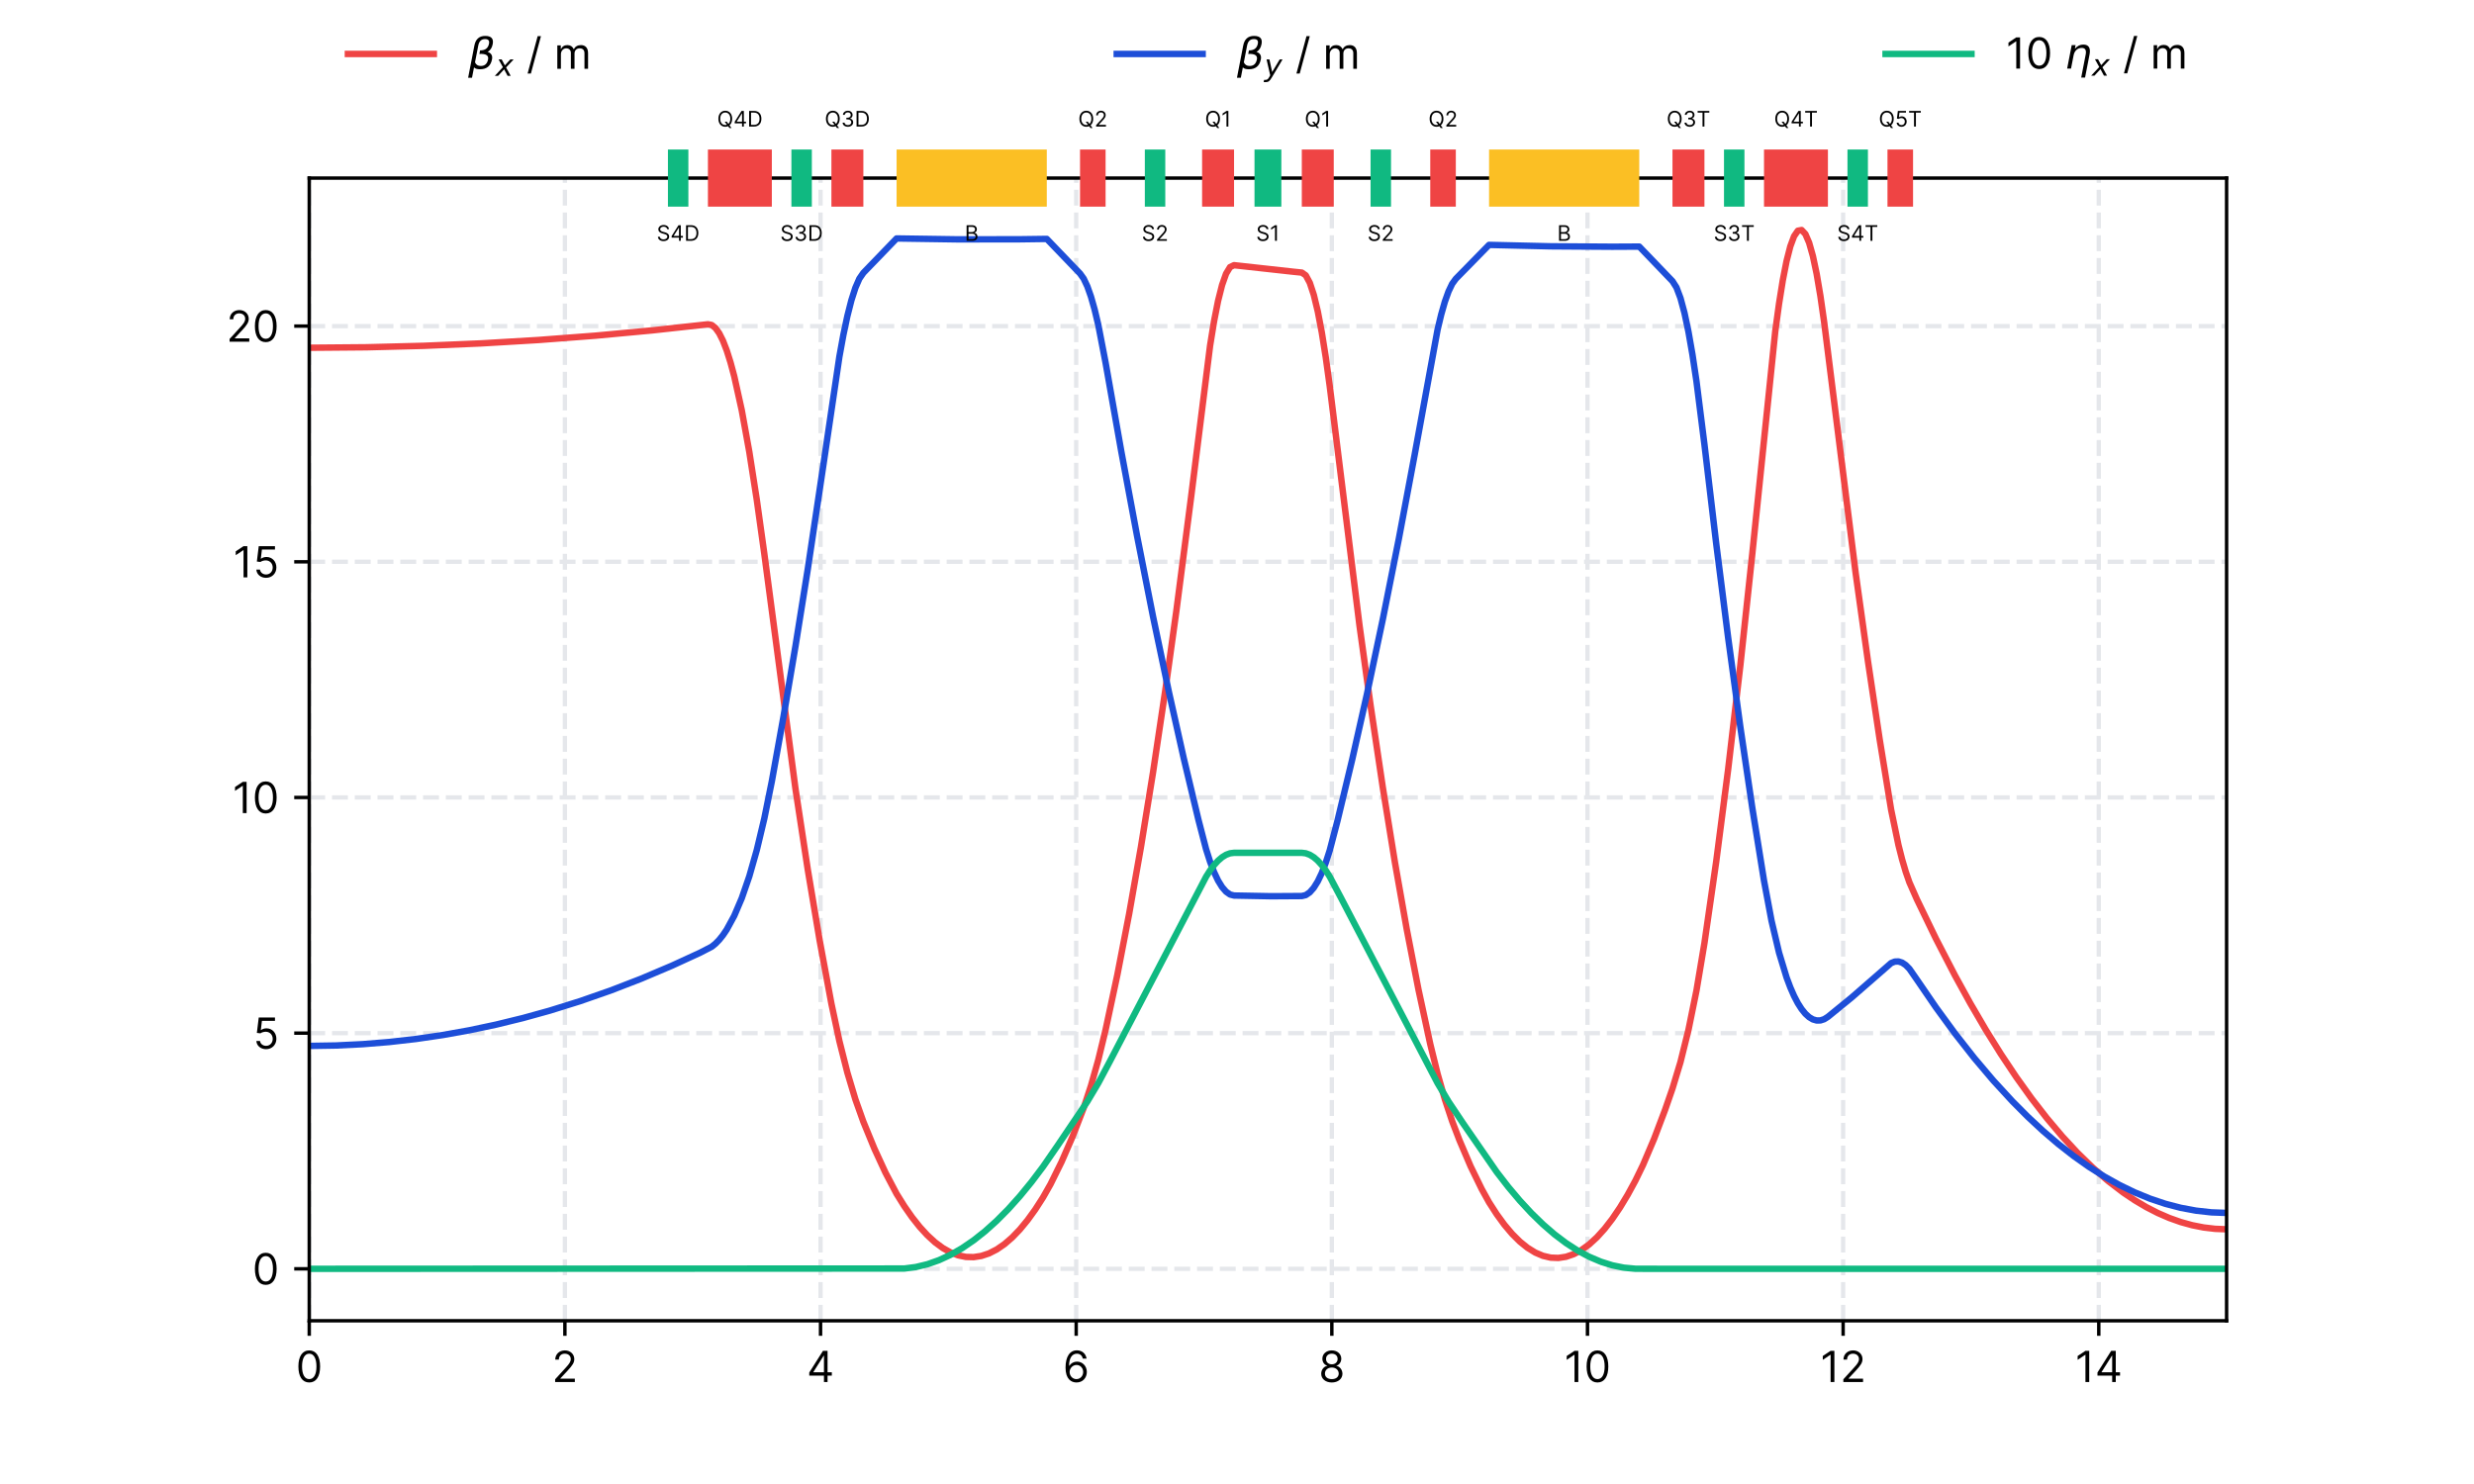 <?xml version="1.0" encoding="utf-8" standalone="no"?>
<!DOCTYPE svg PUBLIC "-//W3C//DTD SVG 1.1//EN"
  "http://www.w3.org/Graphics/SVG/1.1/DTD/svg11.dtd">
<!-- Created with matplotlib (https://matplotlib.org/) -->
<svg height="345.6pt" version="1.1" viewBox="0 0 576 345.6" width="576pt" xmlns="http://www.w3.org/2000/svg" xmlns:xlink="http://www.w3.org/1999/xlink">
 <defs>
  <style type="text/css">*{stroke-linecap:butt;stroke-linejoin:round;}</style>
 </defs>
 <g id="figure_1">
  <g id="patch_1">
   <path d="M 0 345.6 
L 576 345.6 
L 576 0 
L 0 0 
z
" style="fill:#ffffff;"/>
  </g>
  <g id="axes_1">
   <g id="patch_2">
    <path d="M 72 307.584 
L 518.4 307.584 
L 518.4 41.472 
L 72 41.472 
z
" style="fill:#ffffff;"/>
   </g>
   <g id="matplotlib.axis_1">
    <g id="xtick_1">
     <g id="line2d_1">
      <path clip-path="url(#p02c973d7c6)" d="M 72 307.584 
L 72 41.472 
" style="fill:none;stroke:#e5e7eb;stroke-dasharray:3.7,1.6;stroke-dashoffset:0;"/>
     </g>
     <g id="line2d_2">
      <defs>
       <path d="M 0 0 
L 0 3.5 
" id="mf8d160c305" style="stroke:#000000;stroke-width:0.8;"/>
      </defs>
      <g>
       <use style="stroke:#000000;stroke-width:0.8;" x="72" xlink:href="#mf8d160c305" y="307.584"/>
      </g>
     </g>
     <g id="text_1">
      <!-- 0 -->
      <g transform="translate(68.875 321.857)scale(0.1 -0.1)">
       <defs>
        <path d="M 31.25 -1 
C 47.297 -1 56.531 12.609 56.531 36.359 
C 56.531 59.938 47.156 73.719 31.25 73.719 
C 15.344 73.719 5.969 59.938 5.969 36.359 
C 5.969 12.609 15.203 -1 31.25 -1 
z
M 31.25 6.812 
C 20.672 6.812 14.484 17.438 14.484 36.359 
C 14.484 55.25 20.734 66.047 31.25 66.047 
C 41.766 66.047 48.016 55.25 48.016 36.359 
C 48.016 17.438 41.828 6.812 31.25 6.812 
z
" id="Inter-Regular-48"/>
       </defs>
       <use xlink:href="#Inter-Regular-48"/>
      </g>
     </g>
    </g>
    <g id="xtick_2">
     <g id="line2d_3">
      <path clip-path="url(#p02c973d7c6)" d="M 131.52 307.584 
L 131.52 41.472 
" style="fill:none;stroke:#e5e7eb;stroke-dasharray:3.7,1.6;stroke-dashoffset:0;"/>
     </g>
     <g id="line2d_4">
      <g>
       <use style="stroke:#000000;stroke-width:0.8;" x="131.52" xlink:href="#mf8d160c305" y="307.584"/>
      </g>
     </g>
     <g id="text_2">
      <!-- 2 -->
      <g transform="translate(128.494 321.857)scale(0.1 -0.1)">
       <defs>
        <path d="M 7.531 0 
L 53.406 0 
L 53.406 7.812 
L 19.609 7.812 
L 19.609 8.375 
L 35.938 25.859 
C 48.438 39.234 52.125 45.484 52.125 53.547 
C 52.125 64.766 43.047 73.719 30.25 73.719 
C 17.516 73.719 7.812 65.062 7.812 52.266 
L 16.188 52.266 
C 16.188 60.547 21.562 66.047 29.969 66.047 
C 37.859 66.047 43.891 61.219 43.891 53.547 
C 43.891 46.844 39.953 41.875 31.531 32.672 
L 7.531 6.391 
z
" id="Inter-Regular-50"/>
       </defs>
       <use xlink:href="#Inter-Regular-50"/>
      </g>
     </g>
    </g>
    <g id="xtick_3">
     <g id="line2d_5">
      <path clip-path="url(#p02c973d7c6)" d="M 191.04 307.584 
L 191.04 41.472 
" style="fill:none;stroke:#e5e7eb;stroke-dasharray:3.7,1.6;stroke-dashoffset:0;"/>
     </g>
     <g id="line2d_6">
      <g>
       <use style="stroke:#000000;stroke-width:0.8;" x="191.04" xlink:href="#mf8d160c305" y="307.584"/>
      </g>
     </g>
     <g id="text_3">
      <!-- 4 -->
      <g transform="translate(187.83 321.857)scale(0.1 -0.1)">
       <defs>
        <path d="M 5.828 14.922 
L 40.062 14.922 
L 40.062 0 
L 48.438 0 
L 48.438 14.922 
L 58.375 14.922 
L 58.375 22.734 
L 48.438 22.734 
L 48.438 72.734 
L 37.781 72.734 
L 5.828 22.156 
z
M 15.344 22.734 
L 15.344 23.297 
L 39.484 61.5 
L 40.062 61.5 
L 40.062 22.734 
z
" id="Inter-Regular-52"/>
       </defs>
       <use xlink:href="#Inter-Regular-52"/>
      </g>
     </g>
    </g>
    <g id="xtick_4">
     <g id="line2d_7">
      <path clip-path="url(#p02c973d7c6)" d="M 250.56 307.584 
L 250.56 41.472 
" style="fill:none;stroke:#e5e7eb;stroke-dasharray:3.7,1.6;stroke-dashoffset:0;"/>
     </g>
     <g id="line2d_8">
      <g>
       <use style="stroke:#000000;stroke-width:0.8;" x="250.56" xlink:href="#mf8d160c305" y="307.584"/>
      </g>
     </g>
     <g id="text_4">
      <!-- 6 -->
      <g transform="translate(247.442 321.857)scale(0.1 -0.1)">
       <defs>
        <path d="M 31.672 -1 
C 46.375 -1.172 55.969 9.906 55.969 23.438 
C 55.969 37.5 45.562 47.578 33.094 47.578 
C 25.609 47.578 19.172 43.922 15.203 37.922 
L 14.625 37.922 
C 14.672 55.781 21.562 66.047 32.812 66.047 
C 40.484 66.047 45.094 61.219 46.734 54.547 
L 55.406 54.547 
C 53.625 65.984 45.031 73.859 32.812 73.859 
C 16.438 73.859 6.391 59.375 6.391 33.516 
C 6.391 6.641 19.75 -0.859 31.672 -1 
z
M 31.672 6.812 
C 22.547 6.812 15.875 14.594 15.906 23.297 
C 15.953 32 22.938 39.766 31.969 39.766 
C 40.875 39.766 47.438 32.453 47.438 23.438 
C 47.438 14.203 40.594 6.812 31.672 6.812 
z
" id="Inter-Regular-54"/>
       </defs>
       <use xlink:href="#Inter-Regular-54"/>
      </g>
     </g>
    </g>
    <g id="xtick_5">
     <g id="line2d_9">
      <path clip-path="url(#p02c973d7c6)" d="M 310.08 307.584 
L 310.08 41.472 
" style="fill:none;stroke:#e5e7eb;stroke-dasharray:3.7,1.6;stroke-dashoffset:0;"/>
     </g>
     <g id="line2d_10">
      <g>
       <use style="stroke:#000000;stroke-width:0.8;" x="310.08" xlink:href="#mf8d160c305" y="307.584"/>
      </g>
     </g>
     <g id="text_5">
      <!-- 8 -->
      <g transform="translate(306.997 321.857)scale(0.1 -0.1)">
       <defs>
        <path d="M 30.828 -1 
C 45.344 -1 55.469 7.5 55.547 19.312 
C 55.469 28.516 49.328 36.328 41.484 37.781 
L 41.484 38.203 
C 48.297 39.984 52.766 46.656 52.844 54.406 
C 52.766 65.484 43.469 73.719 30.828 73.719 
C 18.047 73.719 8.734 65.484 8.812 54.406 
C 8.734 46.656 13.219 39.984 20.172 38.203 
L 20.172 37.781 
C 12.188 36.328 6.031 28.516 6.109 19.312 
C 6.031 7.5 16.156 -1 30.828 -1 
z
M 30.828 41.328 
C 22.875 41.328 17.266 46.312 17.328 53.828 
C 17.266 61.219 22.656 66.047 30.828 66.047 
C 38.844 66.047 44.25 61.219 44.312 53.828 
C 44.25 46.312 38.641 41.328 30.828 41.328 
z
M 30.828 6.812 
C 20.844 6.812 14.703 11.938 14.781 19.75 
C 14.703 27.953 21.484 33.812 30.828 33.812 
C 40.016 33.812 46.812 27.953 46.875 19.75 
C 46.812 11.938 40.656 6.812 30.828 6.812 
z
" id="Inter-Regular-56"/>
       </defs>
       <use xlink:href="#Inter-Regular-56"/>
      </g>
     </g>
    </g>
    <g id="xtick_6">
     <g id="line2d_11">
      <path clip-path="url(#p02c973d7c6)" d="M 369.6 307.584 
L 369.6 41.472 
" style="fill:none;stroke:#e5e7eb;stroke-dasharray:3.7,1.6;stroke-dashoffset:0;"/>
     </g>
     <g id="line2d_12">
      <g>
       <use style="stroke:#000000;stroke-width:0.8;" x="369.6" xlink:href="#mf8d160c305" y="307.584"/>
      </g>
     </g>
     <g id="text_6">
      <!-- 10 -->
      <g transform="translate(364.152 321.857)scale(0.1 -0.1)">
       <defs>
        <path d="M 33.094 72.734 
L 24.297 72.734 
L 6.109 60.656 
L 6.109 51.703 
L 23.859 63.5 
L 24.297 63.5 
L 24.297 0 
L 33.094 0 
z
" id="Inter-Regular-49"/>
       </defs>
       <use xlink:href="#Inter-Regular-49"/>
       <use x="46.449" xlink:href="#Inter-Regular-48"/>
      </g>
     </g>
    </g>
    <g id="xtick_7">
     <g id="line2d_13">
      <path clip-path="url(#p02c973d7c6)" d="M 429.12 307.584 
L 429.12 41.472 
" style="fill:none;stroke:#e5e7eb;stroke-dasharray:3.7,1.6;stroke-dashoffset:0;"/>
     </g>
     <g id="line2d_14">
      <g>
       <use style="stroke:#000000;stroke-width:0.8;" x="429.12" xlink:href="#mf8d160c305" y="307.584"/>
      </g>
     </g>
     <g id="text_7">
      <!-- 12 -->
      <g transform="translate(423.772 321.857)scale(0.1 -0.1)">
       <use xlink:href="#Inter-Regular-49"/>
       <use x="46.449" xlink:href="#Inter-Regular-50"/>
      </g>
     </g>
    </g>
    <g id="xtick_8">
     <g id="line2d_15">
      <path clip-path="url(#p02c973d7c6)" d="M 488.64 307.584 
L 488.64 41.472 
" style="fill:none;stroke:#e5e7eb;stroke-dasharray:3.7,1.6;stroke-dashoffset:0;"/>
     </g>
     <g id="line2d_16">
      <g>
       <use style="stroke:#000000;stroke-width:0.8;" x="488.64" xlink:href="#mf8d160c305" y="307.584"/>
      </g>
     </g>
     <g id="text_8">
      <!-- 14 -->
      <g transform="translate(483.107 321.857)scale(0.1 -0.1)">
       <use xlink:href="#Inter-Regular-49"/>
       <use x="46.449" xlink:href="#Inter-Regular-52"/>
      </g>
     </g>
    </g>
   </g>
   <g id="matplotlib.axis_2">
    <g id="ytick_1">
     <g id="line2d_17">
      <path clip-path="url(#p02c973d7c6)" d="M 72 295.488 
L 518.4 295.488 
" style="fill:none;stroke:#e5e7eb;stroke-dasharray:3.7,1.6;stroke-dashoffset:0;"/>
     </g>
     <g id="line2d_18">
      <defs>
       <path d="M 0 0 
L -3.5 0 
" id="m8b1ae8f5d9" style="stroke:#000000;stroke-width:0.8;"/>
      </defs>
      <g>
       <use style="stroke:#000000;stroke-width:0.8;" x="72" xlink:href="#m8b1ae8f5d9" y="295.488"/>
      </g>
     </g>
     <g id="text_9">
      <!-- 0 -->
      <g transform="translate(58.75 299.125)scale(0.1 -0.1)">
       <use xlink:href="#Inter-Regular-48"/>
      </g>
     </g>
    </g>
    <g id="ytick_2">
     <g id="line2d_19">
      <path clip-path="url(#p02c973d7c6)" d="M 72 240.602 
L 518.4 240.602 
" style="fill:none;stroke:#e5e7eb;stroke-dasharray:3.7,1.6;stroke-dashoffset:0;"/>
     </g>
     <g id="line2d_20">
      <g>
       <use style="stroke:#000000;stroke-width:0.8;" x="72" xlink:href="#m8b1ae8f5d9" y="240.602"/>
      </g>
     </g>
     <g id="text_10">
      <!-- 5 -->
      <g transform="translate(58.92 244.239)scale(0.1 -0.1)">
       <defs>
        <path d="M 30.25 -1 
C 44.109 -1 54.266 9.234 54.266 23.156 
C 54.266 37.25 44.469 47.578 31.109 47.578 
C 26.203 47.578 21.453 45.844 18.469 43.469 
L 18.047 43.469 
L 20.594 64.922 
L 51 64.922 
L 51 72.734 
L 13.219 72.734 
L 8.812 36.938 
L 17.047 35.938 
C 20.062 38.109 25.219 39.672 29.688 39.625 
C 38.953 39.562 45.734 32.531 45.734 23.016 
C 45.734 13.672 39.203 6.812 30.25 6.812 
C 22.797 6.812 16.875 11.609 16.188 18.188 
L 7.672 18.188 
C 8.203 7.109 17.75 -1 30.25 -1 
z
" id="Inter-Regular-53"/>
       </defs>
       <use xlink:href="#Inter-Regular-53"/>
      </g>
     </g>
    </g>
    <g id="ytick_3">
     <g id="line2d_21">
      <path clip-path="url(#p02c973d7c6)" d="M 72 185.716 
L 518.4 185.716 
" style="fill:none;stroke:#e5e7eb;stroke-dasharray:3.7,1.6;stroke-dashoffset:0;"/>
     </g>
     <g id="line2d_22">
      <g>
       <use style="stroke:#000000;stroke-width:0.8;" x="72" xlink:href="#m8b1ae8f5d9" y="185.716"/>
      </g>
     </g>
     <g id="text_11">
      <!-- 10 -->
      <g transform="translate(54.105 189.353)scale(0.1 -0.1)">
       <use xlink:href="#Inter-Regular-49"/>
       <use x="46.449" xlink:href="#Inter-Regular-48"/>
      </g>
     </g>
    </g>
    <g id="ytick_4">
     <g id="line2d_23">
      <path clip-path="url(#p02c973d7c6)" d="M 72 130.83 
L 518.4 130.83 
" style="fill:none;stroke:#e5e7eb;stroke-dasharray:3.7,1.6;stroke-dashoffset:0;"/>
     </g>
     <g id="line2d_24">
      <g>
       <use style="stroke:#000000;stroke-width:0.8;" x="72" xlink:href="#m8b1ae8f5d9" y="130.83"/>
      </g>
     </g>
     <g id="text_12">
      <!-- 15 -->
      <g transform="translate(54.275 134.467)scale(0.1 -0.1)">
       <use xlink:href="#Inter-Regular-49"/>
       <use x="46.449" xlink:href="#Inter-Regular-53"/>
      </g>
     </g>
    </g>
    <g id="ytick_5">
     <g id="line2d_25">
      <path clip-path="url(#p02c973d7c6)" d="M 72 75.945 
L 518.4 75.945 
" style="fill:none;stroke:#e5e7eb;stroke-dasharray:3.7,1.6;stroke-dashoffset:0;"/>
     </g>
     <g id="line2d_26">
      <g>
       <use style="stroke:#000000;stroke-width:0.8;" x="72" xlink:href="#m8b1ae8f5d9" y="75.945"/>
      </g>
     </g>
     <g id="text_13">
      <!-- 20 -->
      <g transform="translate(52.698 79.581)scale(0.1 -0.1)">
       <use xlink:href="#Inter-Regular-50"/>
       <use x="60.511" xlink:href="#Inter-Regular-48"/>
      </g>
     </g>
    </g>
   </g>
   <g id="line2d_27">
    <path clip-path="url(#p02c973d7c6)" d="M 72 80.987 
L 85.326 80.874 
L 98.651 80.536 
L 111.977 79.973 
L 125.302 79.185 
L 138.628 78.171 
L 151.953 76.932 
L 164.821 75.522 
L 165.697 75.685 
L 166.572 76.381 
L 167.447 77.606 
L 168.323 79.354 
L 169.198 81.616 
L 170.073 84.382 
L 170.948 87.638 
L 172.699 95.555 
L 174.45 105.213 
L 176.2 116.425 
L 177.951 128.973 
L 185.207 183.718 
L 188.064 202.492 
L 190.838 219.046 
L 193.57 233.743 
L 195.43 242.452 
L 197.29 249.808 
L 199.15 256.013 
L 201.01 261.238 
L 203.589 267.527 
L 206.168 273.12 
L 208.747 278.017 
L 210.54 280.89 
L 212.334 283.461 
L 214.127 285.726 
L 215.92 287.682 
L 217.713 289.324 
L 219.507 290.65 
L 221.3 291.659 
L 223.093 292.348 
L 224.886 292.716 
L 226.68 292.764 
L 228.473 292.489 
L 230.266 291.895 
L 232.059 290.98 
L 233.852 289.747 
L 235.646 288.197 
L 237.439 286.334 
L 239.232 284.159 
L 241.025 281.678 
L 242.819 278.893 
L 244.575 275.801 
L 247.154 270.577 
L 249.733 264.657 
L 252.303 258.017 
L 254.004 252.842 
L 255.704 246.821 
L 257.405 239.826 
L 260.146 227.006 
L 262.887 212.827 
L 265.627 197.287 
L 268.446 179.889 
L 271.303 160.785 
L 273.874 142.328 
L 277.302 115.856 
L 281.734 80.483 
L 282.664 74.784 
L 283.594 70.066 
L 284.524 66.374 
L 285.454 63.744 
L 286.384 62.201 
L 287.314 61.758 
L 301.182 63.289 
L 303.086 63.481 
L 304.016 64.122 
L 304.946 65.855 
L 305.876 68.661 
L 306.806 72.516 
L 307.736 77.383 
L 308.666 83.215 
L 309.596 89.957 
L 316.526 145.702 
L 319.097 164.271 
L 321.954 183.448 
L 324.773 200.864 
L 327.513 216.371 
L 330.254 230.468 
L 332.995 243.154 
L 334.696 250.06 
L 336.396 256.005 
L 338.097 261.118 
L 339.807 265.575 
L 342.386 271.608 
L 344.965 276.895 
L 346.685 280.004 
L 348.478 282.787 
L 350.271 285.242 
L 352.064 287.363 
L 353.858 289.149 
L 355.651 290.596 
L 357.444 291.701 
L 359.237 292.463 
L 361.031 292.881 
L 362.824 292.954 
L 364.617 292.681 
L 366.41 292.064 
L 368.204 291.103 
L 369.997 289.8 
L 371.79 288.157 
L 373.583 286.177 
L 375.376 283.862 
L 377.17 281.217 
L 378.963 278.246 
L 380.756 274.954 
L 382.513 271.331 
L 385.092 265.262 
L 387.671 258.446 
L 389.39 253.487 
L 391.25 247.342 
L 393.11 239.84 
L 394.97 230.714 
L 396.83 219.639 
L 399.562 200.69 
L 402.336 179.268 
L 405.193 154.902 
L 407.967 129.013 
L 413.324 77.112 
L 414.2 70.711 
L 415.075 65.256 
L 415.95 60.794 
L 416.826 57.369 
L 417.701 55.01 
L 418.576 53.739 
L 419.452 53.568 
L 420.327 54.498 
L 421.202 56.521 
L 422.077 59.619 
L 422.953 63.762 
L 423.828 68.914 
L 424.703 75.027 
L 432.036 133.455 
L 434.893 153.922 
L 437.625 172.188 
L 440.297 188.584 
L 441.998 196.792 
L 442.848 200.144 
L 443.698 203.034 
L 444.548 205.487 
L 446.289 209.433 
L 450.74 218.627 
L 455.192 227.236 
L 458.753 233.702 
L 462.314 239.793 
L 465.875 245.509 
L 469.436 250.85 
L 472.997 255.816 
L 476.558 260.408 
L 480.119 264.624 
L 483.68 268.466 
L 487.241 271.933 
L 490.802 275.026 
L 494.363 277.743 
L 497.034 279.535 
L 499.705 281.116 
L 502.375 282.487 
L 505.046 283.646 
L 507.717 284.595 
L 510.388 285.333 
L 513.058 285.86 
L 515.729 286.176 
L 518.4 286.282 
L 518.4 286.282 
" style="fill:none;stroke:#ef4444;stroke-linecap:square;stroke-width:1.5;"/>
   </g>
   <g id="line2d_28">
    <path clip-path="url(#p02c973d7c6)" d="M 72 243.577 
L 78.219 243.476 
L 84.437 243.172 
L 90.656 242.665 
L 96.874 241.956 
L 103.093 241.043 
L 109.311 239.929 
L 115.53 238.611 
L 121.749 237.091 
L 127.967 235.368 
L 135.074 233.15 
L 142.181 230.668 
L 149.288 227.921 
L 156.459 224.881 
L 163 221.873 
L 165.697 220.477 
L 166.572 219.771 
L 167.447 218.873 
L 168.323 217.781 
L 169.198 216.487 
L 170.948 213.273 
L 172.699 209.166 
L 174.45 204.089 
L 176.2 197.942 
L 177.951 190.604 
L 179.701 181.934 
L 182.433 166.798 
L 185.207 150.446 
L 188.064 132.564 
L 191.748 107.948 
L 195.43 83.039 
L 196.36 77.964 
L 197.29 73.584 
L 198.22 69.93 
L 199.15 67.027 
L 200.08 64.894 
L 201.01 63.547 
L 208.747 55.532 
L 223.093 55.744 
L 237.439 55.723 
L 243.715 55.64 
L 251.453 63.698 
L 252.303 64.883 
L 253.153 66.684 
L 254.004 69.091 
L 254.854 72.092 
L 255.704 75.669 
L 257.405 84.477 
L 261.059 105.13 
L 264.714 124.701 
L 268.446 143.571 
L 272.16 161.23 
L 275.588 176.54 
L 279.017 190.898 
L 280.804 197.771 
L 281.734 200.686 
L 282.664 203.112 
L 283.594 205.071 
L 284.524 206.583 
L 285.454 207.661 
L 286.384 208.315 
L 287.314 208.553 
L 295.981 208.716 
L 303.086 208.673 
L 304.016 208.45 
L 304.946 207.811 
L 305.876 206.749 
L 306.806 205.255 
L 307.736 203.314 
L 308.666 200.907 
L 309.596 198.013 
L 311.383 191.185 
L 314.812 176.922 
L 318.24 161.717 
L 321.954 144.18 
L 325.686 125.445 
L 329.341 106.017 
L 334.696 76.779 
L 335.546 73.232 
L 336.396 70.259 
L 337.247 67.877 
L 338.097 66.098 
L 338.947 64.932 
L 346.685 57.032 
L 361.031 57.363 
L 375.376 57.459 
L 381.653 57.427 
L 389.39 65.485 
L 390.32 66.948 
L 391.25 69.417 
L 392.18 72.867 
L 393.11 77.27 
L 394.04 82.586 
L 394.97 88.768 
L 396.83 103.503 
L 399.562 126.539 
L 402.336 148.408 
L 405.193 169.337 
L 407.967 188.104 
L 410.699 205.094 
L 412.449 214.438 
L 414.2 221.858 
L 415.95 227.627 
L 416.826 229.96 
L 417.701 231.956 
L 418.576 233.632 
L 419.452 235.003 
L 420.327 236.083 
L 421.202 236.88 
L 422.077 237.403 
L 422.953 237.655 
L 423.828 237.641 
L 424.703 237.358 
L 425.579 236.805 
L 431.084 232.315 
L 436.715 227.412 
L 440.297 224.281 
L 441.147 223.943 
L 441.998 223.909 
L 442.848 224.178 
L 443.698 224.748 
L 444.548 225.615 
L 446.289 228.122 
L 450.74 234.624 
L 455.192 240.713 
L 459.643 246.387 
L 464.094 251.647 
L 468.545 256.493 
L 472.107 260.071 
L 475.668 263.385 
L 479.229 266.433 
L 482.79 269.217 
L 486.351 271.735 
L 489.912 273.988 
L 493.473 275.976 
L 497.034 277.699 
L 500.595 279.157 
L 504.156 280.35 
L 507.717 281.278 
L 511.278 281.94 
L 514.839 282.338 
L 518.4 282.47 
L 518.4 282.47 
" style="fill:none;stroke:#1d4ed8;stroke-linecap:square;stroke-width:1.5;"/>
   </g>
   <g id="line2d_29">
    <path clip-path="url(#p02c973d7c6)" d="M 72 295.488 
L 210.54 295.421 
L 213.23 295.072 
L 215.92 294.423 
L 218.61 293.475 
L 221.3 292.23 
L 223.99 290.688 
L 226.68 288.85 
L 229.369 286.719 
L 232.059 284.296 
L 234.749 281.584 
L 237.439 278.585 
L 240.129 275.301 
L 242.819 271.736 
L 246.294 266.701 
L 253.153 256.536 
L 255.704 252.244 
L 258.318 247.335 
L 280.804 204.173 
L 281.734 202.707 
L 282.664 201.46 
L 283.594 200.436 
L 284.524 199.637 
L 285.454 199.064 
L 286.384 198.72 
L 287.314 198.606 
L 303.086 198.606 
L 304.016 198.72 
L 304.946 199.064 
L 305.876 199.637 
L 306.806 200.436 
L 307.736 201.46 
L 308.666 202.707 
L 309.596 204.173 
L 312.241 209.155 
L 334.696 252.244 
L 337.247 256.536 
L 340.667 261.655 
L 348.478 272.956 
L 351.168 276.427 
L 353.858 279.616 
L 356.548 282.52 
L 359.237 285.136 
L 361.927 287.462 
L 364.617 289.495 
L 367.307 291.235 
L 369.997 292.678 
L 372.687 293.824 
L 375.376 294.672 
L 378.066 295.222 
L 380.756 295.471 
L 386.811 295.488 
L 518.4 295.488 
L 518.4 295.488 
" style="fill:none;stroke:#10b981;stroke-linecap:square;stroke-width:1.5;"/>
   </g>
   <g id="patch_3">
    <path d="M 72 307.584 
L 72 41.472 
" style="fill:none;stroke:#000000;stroke-linecap:square;stroke-linejoin:miter;stroke-width:0.8;"/>
   </g>
   <g id="patch_4">
    <path d="M 518.4 307.584 
L 518.4 41.472 
" style="fill:none;stroke:#000000;stroke-linecap:square;stroke-linejoin:miter;stroke-width:0.8;"/>
   </g>
   <g id="patch_5">
    <path d="M 72 307.584 
L 518.4 307.584 
" style="fill:none;stroke:#000000;stroke-linecap:square;stroke-linejoin:miter;stroke-width:0.8;"/>
   </g>
   <g id="patch_6">
    <path d="M 72 41.472 
L 518.4 41.472 
" style="fill:none;stroke:#000000;stroke-linecap:square;stroke-linejoin:miter;stroke-width:0.8;"/>
   </g>
   <g id="legend_1">
    <g id="line2d_30">
     <path d="M 81 12.566 
L 101 12.566 
" style="fill:none;stroke:#ef4444;stroke-linecap:square;stroke-width:1.5;"/>
    </g>
    <g id="line2d_31"/>
    <g id="text_14">
     <!-- $\beta_x$ / m -->
     <g transform="translate(109 16.066)scale(0.1 -0.1)">
      <defs>
       <path d="M 13.625 3.375 
L 8.938 -20.797 
L -0.094 -20.797 
L 14.5 54.344 
Q 18.844 76.609 39.656 76.609 
Q 60.75 76.609 57.172 57.812 
Q 54.734 44.438 45.219 39.547 
Q 58.016 35.156 55.516 22.125 
Q 51.125 -1.078 27.484 -1.031 
Q 17.141 -0.984 13.625 3.375 
z
M 15.922 15.094 
Q 19.672 6.594 29.297 6.641 
Q 43.359 6.641 46.344 21.969 
Q 49.031 35.75 26.172 34.672 
L 27.781 42.969 
Q 45.453 42.672 48.531 58.594 
Q 50.641 69.344 39.203 69.281 
Q 26.422 69.281 23.484 54.047 
z
" id="DejaVuSans-Oblique-946"/>
       <path d="M 60.016 54.688 
L 34.906 27.875 
L 50.297 0 
L 39.984 0 
L 28.422 21.688 
L 8.297 0 
L -2.594 0 
L 24.312 28.812 
L 10.016 54.688 
L 20.312 54.688 
L 30.812 34.906 
L 49.125 54.688 
z
" id="DejaVuSans-Oblique-120"/>
       <path id="Inter-Regular-32"/>
       <path d="M 33.375 76.141 
L 25.719 76.141 
L 2.281 -10.938 
L 9.938 -10.938 
z
" id="Inter-Regular-47"/>
       <path d="M 7.672 0 
L 16.047 0 
L 16.047 34.094 
C 16.047 42.078 21.875 47.734 28.406 47.734 
C 34.766 47.734 39.203 43.578 39.203 37.359 
L 39.203 0 
L 47.734 0 
L 47.734 35.516 
C 47.734 42.547 52.125 47.734 59.797 47.734 
C 65.766 47.734 70.875 44.562 70.875 36.5 
L 70.875 0 
L 79.266 0 
L 79.266 36.5 
C 79.266 49.328 72.375 55.25 62.641 55.25 
C 54.828 55.25 49.109 51.672 46.312 46.016 
L 45.734 46.016 
C 43.047 51.844 38.281 55.25 31.109 55.25 
C 24 55.25 18.75 51.844 16.484 46.016 
L 15.766 46.016 
L 15.766 54.547 
L 7.672 54.547 
z
" id="Inter-Regular-109"/>
      </defs>
      <use transform="translate(0 0.391)" xlink:href="#DejaVuSans-Oblique-946"/>
      <use transform="translate(63.818 -16.016)scale(0.7)" xlink:href="#DejaVuSans-Oblique-120"/>
      <use transform="translate(107.979 0.391)" xlink:href="#Inter-Regular-32"/>
      <use transform="translate(136.104 0.391)" xlink:href="#Inter-Regular-47"/>
      <use transform="translate(171.757 0.391)" xlink:href="#Inter-Regular-32"/>
      <use transform="translate(199.882 0.391)" xlink:href="#Inter-Regular-109"/>
     </g>
    </g>
    <g id="line2d_32">
     <path d="M 260 12.566 
L 280 12.566 
" style="fill:none;stroke:#1d4ed8;stroke-linecap:square;stroke-width:1.5;"/>
    </g>
    <g id="line2d_33"/>
    <g id="text_15">
     <!-- $\beta_y$ / m -->
     <g transform="translate(288 16.066)scale(0.1 -0.1)">
      <defs>
       <path d="M 24.812 -5.078 
Q 18.562 -15.578 14.625 -18.188 
Q 10.688 -20.797 4.594 -20.797 
L -2.484 -20.797 
L -0.984 -13.281 
L 4.203 -13.281 
Q 7.953 -13.281 10.594 -11.234 
Q 13.234 -9.188 16.5 -3.219 
L 19.281 2 
L 7.172 54.688 
L 16.703 54.688 
L 25.781 12.797 
L 50.875 54.688 
L 60.297 54.688 
z
" id="DejaVuSans-Oblique-121"/>
      </defs>
      <use transform="translate(0 0.391)" xlink:href="#DejaVuSans-Oblique-946"/>
      <use transform="translate(63.818 -16.016)scale(0.7)" xlink:href="#DejaVuSans-Oblique-121"/>
      <use transform="translate(107.979 0.391)" xlink:href="#Inter-Regular-32"/>
      <use transform="translate(136.104 0.391)" xlink:href="#Inter-Regular-47"/>
      <use transform="translate(171.757 0.391)" xlink:href="#Inter-Regular-32"/>
      <use transform="translate(199.882 0.391)" xlink:href="#Inter-Regular-109"/>
     </g>
    </g>
    <g id="line2d_34">
     <path d="M 439 12.566 
L 459 12.566 
" style="fill:none;stroke:#10b981;stroke-linecap:square;stroke-width:1.5;"/>
    </g>
    <g id="line2d_35"/>
    <g id="text_16">
     <!-- 10 $\eta_x$ / m -->
     <g transform="translate(467 16.066)scale(0.1 -0.1)">
      <defs>
       <path d="M 57.859 33.016 
L 47.406 -20.797 
L 38.422 -20.797 
L 48.828 32.719 
Q 50.344 40.484 48.047 44.344 
Q 45.797 48.188 39.75 48.188 
Q 32.469 48.188 27.344 43.562 
Q 22.266 38.922 20.703 30.906 
L 14.703 0 
L 5.672 0 
L 16.312 54.688 
L 25.344 54.688 
L 23.688 46.188 
Q 27.828 51.125 32.719 53.562 
Q 37.547 56 43.266 56 
Q 52.688 56 56.391 50.203 
Q 60.062 44.344 57.859 33.016 
z
" id="DejaVuSans-Oblique-951"/>
      </defs>
      <use transform="translate(0 0.859)" xlink:href="#Inter-Regular-49"/>
      <use transform="translate(46.449 0.859)" xlink:href="#Inter-Regular-48"/>
      <use transform="translate(108.949 0.859)" xlink:href="#Inter-Regular-32"/>
      <use transform="translate(137.074 0.859)" xlink:href="#DejaVuSans-Oblique-951"/>
      <use transform="translate(200.453 -15.547)scale(0.7)" xlink:href="#DejaVuSans-Oblique-120"/>
      <use transform="translate(244.613 0.859)" xlink:href="#Inter-Regular-32"/>
      <use transform="translate(272.738 0.859)" xlink:href="#Inter-Regular-47"/>
      <use transform="translate(308.391 0.859)" xlink:href="#Inter-Regular-32"/>
      <use transform="translate(336.516 0.859)" xlink:href="#Inter-Regular-109"/>
     </g>
    </g>
   </g>
   <g id="patch_7">
    <path d="M 155.507 48.125 
L 160.268 48.125 
L 160.268 34.819 
L 155.507 34.819 
z
" style="fill:#10b981;"/>
   </g>
   <g id="patch_8">
    <path d="M 164.821 48.125 
L 179.701 48.125 
L 179.701 34.819 
L 164.821 34.819 
z
" style="fill:#ef4444;"/>
   </g>
   <g id="patch_9">
    <path d="M 184.255 48.125 
L 189.016 48.125 
L 189.016 34.819 
L 184.255 34.819 
z
" style="fill:#10b981;"/>
   </g>
   <g id="patch_10">
    <path d="M 193.57 48.125 
L 201.01 48.125 
L 201.01 34.819 
L 193.57 34.819 
z
" style="fill:#ef4444;"/>
   </g>
   <g id="patch_11">
    <path d="M 208.747 48.125 
L 243.715 48.125 
L 243.715 34.819 
L 208.747 34.819 
z
" style="fill:#fbbf24;"/>
   </g>
   <g id="patch_12">
    <path d="M 251.453 48.125 
L 257.405 48.125 
L 257.405 34.819 
L 251.453 34.819 
z
" style="fill:#ef4444;"/>
   </g>
   <g id="patch_13">
    <path d="M 266.541 48.125 
L 271.303 48.125 
L 271.303 34.819 
L 266.541 34.819 
z
" style="fill:#10b981;"/>
   </g>
   <g id="patch_14">
    <path d="M 279.874 48.125 
L 287.314 48.125 
L 287.314 34.819 
L 279.874 34.819 
z
" style="fill:#ef4444;"/>
   </g>
   <g id="patch_15">
    <path d="M 292.075 48.125 
L 298.325 48.125 
L 298.325 34.819 
L 292.075 34.819 
z
" style="fill:#10b981;"/>
   </g>
   <g id="patch_16">
    <path d="M 303.086 48.125 
L 310.526 48.125 
L 310.526 34.819 
L 303.086 34.819 
z
" style="fill:#ef4444;"/>
   </g>
   <g id="patch_17">
    <path d="M 319.097 48.125 
L 323.859 48.125 
L 323.859 34.819 
L 319.097 34.819 
z
" style="fill:#10b981;"/>
   </g>
   <g id="patch_18">
    <path d="M 332.995 48.125 
L 338.947 48.125 
L 338.947 34.819 
L 332.995 34.819 
z
" style="fill:#ef4444;"/>
   </g>
   <g id="patch_19">
    <path d="M 346.685 48.125 
L 381.653 48.125 
L 381.653 34.819 
L 346.685 34.819 
z
" style="fill:#fbbf24;"/>
   </g>
   <g id="patch_20">
    <path d="M 389.39 48.125 
L 396.83 48.125 
L 396.83 34.819 
L 389.39 34.819 
z
" style="fill:#ef4444;"/>
   </g>
   <g id="patch_21">
    <path d="M 401.384 48.125 
L 406.145 48.125 
L 406.145 34.819 
L 401.384 34.819 
z
" style="fill:#10b981;"/>
   </g>
   <g id="patch_22">
    <path d="M 410.699 48.125 
L 425.579 48.125 
L 425.579 34.819 
L 410.699 34.819 
z
" style="fill:#ef4444;"/>
   </g>
   <g id="patch_23">
    <path d="M 430.132 48.125 
L 434.893 48.125 
L 434.893 34.819 
L 430.132 34.819 
z
" style="fill:#10b981;"/>
   </g>
   <g id="patch_24">
    <path d="M 439.447 48.125 
L 445.399 48.125 
L 445.399 34.819 
L 439.447 34.819 
z
" style="fill:#ef4444;"/>
   </g>
   <g id="patch_25">
    <path d="M 591.401 48.125 
L 597.353 48.125 
L 597.353 34.819 
L 591.401 34.819 
z
" style="fill:#ef4444;"/>
   </g>
   <g id="patch_26">
    <path d="M 601.907 48.125 
L 606.668 48.125 
L 606.668 34.819 
L 601.907 34.819 
z
" style="fill:#10b981;"/>
   </g>
   <g id="patch_27">
    <path d="M 611.221 48.125 
L 626.101 48.125 
L 626.101 34.819 
L 611.221 34.819 
z
" style="fill:#ef4444;"/>
   </g>
   <g id="patch_28">
    <path d="M 630.655 48.125 
L 635.416 48.125 
L 635.416 34.819 
L 630.655 34.819 
z
" style="fill:#10b981;"/>
   </g>
   <g id="patch_29">
    <path d="M 639.97 48.125 
L 647.41 48.125 
L 647.41 34.819 
L 639.97 34.819 
z
" style="fill:#ef4444;"/>
   </g>
   <g id="patch_30">
    <path d="M 655.147 48.125 
L 690.115 48.125 
L 690.115 34.819 
L 655.147 34.819 
z
" style="fill:#fbbf24;"/>
   </g>
   <g id="patch_31">
    <path d="M 697.853 48.125 
L 703.805 48.125 
L 703.805 34.819 
L 697.853 34.819 
z
" style="fill:#ef4444;"/>
   </g>
   <g id="patch_32">
    <path d="M 712.941 48.125 
L 717.703 48.125 
L 717.703 34.819 
L 712.941 34.819 
z
" style="fill:#10b981;"/>
   </g>
   <g id="patch_33">
    <path d="M 726.274 48.125 
L 733.714 48.125 
L 733.714 34.819 
L 726.274 34.819 
z
" style="fill:#ef4444;"/>
   </g>
   <g id="patch_34">
    <path d="M 738.475 48.125 
L 744.725 48.125 
L 744.725 34.819 
L 738.475 34.819 
z
" style="fill:#10b981;"/>
   </g>
   <g id="patch_35">
    <path d="M 749.486 48.125 
L 756.926 48.125 
L 756.926 34.819 
L 749.486 34.819 
z
" style="fill:#ef4444;"/>
   </g>
   <g id="patch_36">
    <path d="M 765.497 48.125 
L 770.259 48.125 
L 770.259 34.819 
L 765.497 34.819 
z
" style="fill:#10b981;"/>
   </g>
   <g id="patch_37">
    <path d="M 779.395 48.125 
L 785.347 48.125 
L 785.347 34.819 
L 779.395 34.819 
z
" style="fill:#ef4444;"/>
   </g>
   <g id="patch_38">
    <path d="M 793.085 48.125 
L 828.053 48.125 
L 828.053 34.819 
L 793.085 34.819 
z
" style="fill:#fbbf24;"/>
   </g>
   <g id="patch_39">
    <path d="M 835.79 48.125 
L 843.23 48.125 
L 843.23 34.819 
L 835.79 34.819 
z
" style="fill:#ef4444;"/>
   </g>
   <g id="patch_40">
    <path d="M 847.784 48.125 
L 852.545 48.125 
L 852.545 34.819 
L 847.784 34.819 
z
" style="fill:#10b981;"/>
   </g>
   <g id="patch_41">
    <path d="M 857.099 48.125 
L 871.979 48.125 
L 871.979 34.819 
L 857.099 34.819 
z
" style="fill:#ef4444;"/>
   </g>
   <g id="patch_42">
    <path d="M 876.532 48.125 
L 881.293 48.125 
L 881.293 34.819 
L 876.532 34.819 
z
" style="fill:#10b981;"/>
   </g>
   <g id="patch_43">
    <path d="M 1048.307 48.125 
L 1053.068 48.125 
L 1053.068 34.819 
L 1048.307 34.819 
z
" style="fill:#10b981;"/>
   </g>
   <g id="patch_44">
    <path d="M 1057.621 48.125 
L 1072.501 48.125 
L 1072.501 34.819 
L 1057.621 34.819 
z
" style="fill:#ef4444;"/>
   </g>
   <g id="patch_45">
    <path d="M 1077.055 48.125 
L 1081.816 48.125 
L 1081.816 34.819 
L 1077.055 34.819 
z
" style="fill:#10b981;"/>
   </g>
   <g id="patch_46">
    <path d="M 1086.37 48.125 
L 1093.81 48.125 
L 1093.81 34.819 
L 1086.37 34.819 
z
" style="fill:#ef4444;"/>
   </g>
   <g id="patch_47">
    <path d="M 1101.547 48.125 
L 1136.515 48.125 
L 1136.515 34.819 
L 1101.547 34.819 
z
" style="fill:#fbbf24;"/>
   </g>
   <g id="patch_48">
    <path d="M 1144.253 48.125 
L 1150.205 48.125 
L 1150.205 34.819 
L 1144.253 34.819 
z
" style="fill:#ef4444;"/>
   </g>
   <g id="patch_49">
    <path d="M 1159.341 48.125 
L 1164.103 48.125 
L 1164.103 34.819 
L 1159.341 34.819 
z
" style="fill:#10b981;"/>
   </g>
   <g id="patch_50">
    <path d="M 1172.674 48.125 
L 1180.114 48.125 
L 1180.114 34.819 
L 1172.674 34.819 
z
" style="fill:#ef4444;"/>
   </g>
   <g id="patch_51">
    <path d="M 1184.875 48.125 
L 1191.125 48.125 
L 1191.125 34.819 
L 1184.875 34.819 
z
" style="fill:#10b981;"/>
   </g>
   <g id="patch_52">
    <path d="M 1195.886 48.125 
L 1203.326 48.125 
L 1203.326 34.819 
L 1195.886 34.819 
z
" style="fill:#ef4444;"/>
   </g>
   <g id="patch_53">
    <path d="M 1211.897 48.125 
L 1216.659 48.125 
L 1216.659 34.819 
L 1211.897 34.819 
z
" style="fill:#10b981;"/>
   </g>
   <g id="patch_54">
    <path d="M 1225.795 48.125 
L 1231.747 48.125 
L 1231.747 34.819 
L 1225.795 34.819 
z
" style="fill:#ef4444;"/>
   </g>
   <g id="patch_55">
    <path d="M 1239.485 48.125 
L 1274.453 48.125 
L 1274.453 34.819 
L 1239.485 34.819 
z
" style="fill:#fbbf24;"/>
   </g>
   <g id="patch_56">
    <path d="M 1282.19 48.125 
L 1289.63 48.125 
L 1289.63 34.819 
L 1282.19 34.819 
z
" style="fill:#ef4444;"/>
   </g>
   <g id="patch_57">
    <path d="M 1294.184 48.125 
L 1298.945 48.125 
L 1298.945 34.819 
L 1294.184 34.819 
z
" style="fill:#10b981;"/>
   </g>
   <g id="patch_58">
    <path d="M 1303.499 48.125 
L 1318.379 48.125 
L 1318.379 34.819 
L 1303.499 34.819 
z
" style="fill:#ef4444;"/>
   </g>
   <g id="patch_59">
    <path d="M 1322.932 48.125 
L 1327.693 48.125 
L 1327.693 34.819 
L 1322.932 34.819 
z
" style="fill:#10b981;"/>
   </g>
   <g id="patch_60">
    <path d="M 1332.247 48.125 
L 1338.199 48.125 
L 1338.199 34.819 
L 1332.247 34.819 
z
" style="fill:#ef4444;"/>
   </g>
   <g id="patch_61">
    <path d="M 1484.201 48.125 
L 1490.153 48.125 
L 1490.153 34.819 
L 1484.201 34.819 
z
" style="fill:#ef4444;"/>
   </g>
   <g id="patch_62">
    <path d="M 1494.707 48.125 
L 1499.468 48.125 
L 1499.468 34.819 
L 1494.707 34.819 
z
" style="fill:#10b981;"/>
   </g>
   <g id="patch_63">
    <path d="M 1504.021 48.125 
L 1518.901 48.125 
L 1518.901 34.819 
L 1504.021 34.819 
z
" style="fill:#ef4444;"/>
   </g>
   <g id="patch_64">
    <path d="M 1523.455 48.125 
L 1528.216 48.125 
L 1528.216 34.819 
L 1523.455 34.819 
z
" style="fill:#10b981;"/>
   </g>
   <g id="patch_65">
    <path d="M 1532.77 48.125 
L 1540.21 48.125 
L 1540.21 34.819 
L 1532.77 34.819 
z
" style="fill:#ef4444;"/>
   </g>
   <g id="patch_66">
    <path d="M 1547.947 48.125 
L 1582.915 48.125 
L 1582.915 34.819 
L 1547.947 34.819 
z
" style="fill:#fbbf24;"/>
   </g>
   <g id="patch_67">
    <path d="M 1590.653 48.125 
L 1596.605 48.125 
L 1596.605 34.819 
L 1590.653 34.819 
z
" style="fill:#ef4444;"/>
   </g>
   <g id="patch_68">
    <path d="M 1605.741 48.125 
L 1610.503 48.125 
L 1610.503 34.819 
L 1605.741 34.819 
z
" style="fill:#10b981;"/>
   </g>
   <g id="patch_69">
    <path d="M 1619.074 48.125 
L 1626.514 48.125 
L 1626.514 34.819 
L 1619.074 34.819 
z
" style="fill:#ef4444;"/>
   </g>
   <g id="patch_70">
    <path d="M 1631.275 48.125 
L 1637.525 48.125 
L 1637.525 34.819 
L 1631.275 34.819 
z
" style="fill:#10b981;"/>
   </g>
   <g id="patch_71">
    <path d="M 1642.286 48.125 
L 1649.726 48.125 
L 1649.726 34.819 
L 1642.286 34.819 
z
" style="fill:#ef4444;"/>
   </g>
   <g id="patch_72">
    <path d="M 1658.297 48.125 
L 1663.059 48.125 
L 1663.059 34.819 
L 1658.297 34.819 
z
" style="fill:#10b981;"/>
   </g>
   <g id="patch_73">
    <path d="M 1672.195 48.125 
L 1678.147 48.125 
L 1678.147 34.819 
L 1672.195 34.819 
z
" style="fill:#ef4444;"/>
   </g>
   <g id="patch_74">
    <path d="M 1685.885 48.125 
L 1720.853 48.125 
L 1720.853 34.819 
L 1685.885 34.819 
z
" style="fill:#fbbf24;"/>
   </g>
   <g id="patch_75">
    <path d="M 1728.59 48.125 
L 1736.03 48.125 
L 1736.03 34.819 
L 1728.59 34.819 
z
" style="fill:#ef4444;"/>
   </g>
   <g id="patch_76">
    <path d="M 1740.584 48.125 
L 1745.345 48.125 
L 1745.345 34.819 
L 1740.584 34.819 
z
" style="fill:#10b981;"/>
   </g>
   <g id="patch_77">
    <path d="M 1749.899 48.125 
L 1764.779 48.125 
L 1764.779 34.819 
L 1749.899 34.819 
z
" style="fill:#ef4444;"/>
   </g>
   <g id="patch_78">
    <path d="M 1769.332 48.125 
L 1774.093 48.125 
L 1774.093 34.819 
L 1769.332 34.819 
z
" style="fill:#10b981;"/>
   </g>
   <g id="patch_79">
    <path d="M 1941.107 48.125 
L 1945.868 48.125 
L 1945.868 34.819 
L 1941.107 34.819 
z
" style="fill:#10b981;"/>
   </g>
   <g id="patch_80">
    <path d="M 1950.421 48.125 
L 1965.301 48.125 
L 1965.301 34.819 
L 1950.421 34.819 
z
" style="fill:#ef4444;"/>
   </g>
   <g id="patch_81">
    <path d="M 1969.855 48.125 
L 1974.616 48.125 
L 1974.616 34.819 
L 1969.855 34.819 
z
" style="fill:#10b981;"/>
   </g>
   <g id="patch_82">
    <path d="M 1979.17 48.125 
L 1986.61 48.125 
L 1986.61 34.819 
L 1979.17 34.819 
z
" style="fill:#ef4444;"/>
   </g>
   <g id="patch_83">
    <path d="M 1994.347 48.125 
L 2029.315 48.125 
L 2029.315 34.819 
L 1994.347 34.819 
z
" style="fill:#fbbf24;"/>
   </g>
   <g id="patch_84">
    <path d="M 2037.053 48.125 
L 2043.005 48.125 
L 2043.005 34.819 
L 2037.053 34.819 
z
" style="fill:#ef4444;"/>
   </g>
   <g id="patch_85">
    <path d="M 2052.141 48.125 
L 2056.903 48.125 
L 2056.903 34.819 
L 2052.141 34.819 
z
" style="fill:#10b981;"/>
   </g>
   <g id="patch_86">
    <path d="M 2065.474 48.125 
L 2072.914 48.125 
L 2072.914 34.819 
L 2065.474 34.819 
z
" style="fill:#ef4444;"/>
   </g>
   <g id="patch_87">
    <path d="M 2077.675 48.125 
L 2083.925 48.125 
L 2083.925 34.819 
L 2077.675 34.819 
z
" style="fill:#10b981;"/>
   </g>
   <g id="patch_88">
    <path d="M 2088.686 48.125 
L 2096.126 48.125 
L 2096.126 34.819 
L 2088.686 34.819 
z
" style="fill:#ef4444;"/>
   </g>
   <g id="patch_89">
    <path d="M 2104.697 48.125 
L 2109.459 48.125 
L 2109.459 34.819 
L 2104.697 34.819 
z
" style="fill:#10b981;"/>
   </g>
   <g id="patch_90">
    <path d="M 2118.595 48.125 
L 2124.547 48.125 
L 2124.547 34.819 
L 2118.595 34.819 
z
" style="fill:#ef4444;"/>
   </g>
   <g id="patch_91">
    <path d="M 2132.285 48.125 
L 2167.253 48.125 
L 2167.253 34.819 
L 2132.285 34.819 
z
" style="fill:#fbbf24;"/>
   </g>
   <g id="patch_92">
    <path d="M 2174.99 48.125 
L 2182.43 48.125 
L 2182.43 34.819 
L 2174.99 34.819 
z
" style="fill:#ef4444;"/>
   </g>
   <g id="patch_93">
    <path d="M 2186.984 48.125 
L 2191.745 48.125 
L 2191.745 34.819 
L 2186.984 34.819 
z
" style="fill:#10b981;"/>
   </g>
   <g id="patch_94">
    <path d="M 2196.299 48.125 
L 2211.179 48.125 
L 2211.179 34.819 
L 2196.299 34.819 
z
" style="fill:#ef4444;"/>
   </g>
   <g id="patch_95">
    <path d="M 2215.732 48.125 
L 2220.493 48.125 
L 2220.493 34.819 
L 2215.732 34.819 
z
" style="fill:#10b981;"/>
   </g>
   <g id="patch_96">
    <path d="M 2225.047 48.125 
L 2230.999 48.125 
L 2230.999 34.819 
L 2225.047 34.819 
z
" style="fill:#ef4444;"/>
   </g>
   <g id="patch_97">
    <path d="M 2377.001 48.125 
L 2382.953 48.125 
L 2382.953 34.819 
L 2377.001 34.819 
z
" style="fill:#ef4444;"/>
   </g>
   <g id="patch_98">
    <path d="M 2387.507 48.125 
L 2392.268 48.125 
L 2392.268 34.819 
L 2387.507 34.819 
z
" style="fill:#10b981;"/>
   </g>
   <g id="patch_99">
    <path d="M 2396.821 48.125 
L 2411.701 48.125 
L 2411.701 34.819 
L 2396.821 34.819 
z
" style="fill:#ef4444;"/>
   </g>
   <g id="patch_100">
    <path d="M 2416.255 48.125 
L 2421.016 48.125 
L 2421.016 34.819 
L 2416.255 34.819 
z
" style="fill:#10b981;"/>
   </g>
   <g id="patch_101">
    <path d="M 2425.57 48.125 
L 2433.01 48.125 
L 2433.01 34.819 
L 2425.57 34.819 
z
" style="fill:#ef4444;"/>
   </g>
   <g id="patch_102">
    <path d="M 2440.747 48.125 
L 2475.715 48.125 
L 2475.715 34.819 
L 2440.747 34.819 
z
" style="fill:#fbbf24;"/>
   </g>
   <g id="patch_103">
    <path d="M 2483.453 48.125 
L 2489.405 48.125 
L 2489.405 34.819 
L 2483.453 34.819 
z
" style="fill:#ef4444;"/>
   </g>
   <g id="patch_104">
    <path d="M 2498.541 48.125 
L 2503.303 48.125 
L 2503.303 34.819 
L 2498.541 34.819 
z
" style="fill:#10b981;"/>
   </g>
   <g id="patch_105">
    <path d="M 2511.874 48.125 
L 2519.314 48.125 
L 2519.314 34.819 
L 2511.874 34.819 
z
" style="fill:#ef4444;"/>
   </g>
   <g id="patch_106">
    <path d="M 2524.075 48.125 
L 2530.325 48.125 
L 2530.325 34.819 
L 2524.075 34.819 
z
" style="fill:#10b981;"/>
   </g>
   <g id="patch_107">
    <path d="M 2535.086 48.125 
L 2542.526 48.125 
L 2542.526 34.819 
L 2535.086 34.819 
z
" style="fill:#ef4444;"/>
   </g>
   <g id="patch_108">
    <path d="M 2551.097 48.125 
L 2555.859 48.125 
L 2555.859 34.819 
L 2551.097 34.819 
z
" style="fill:#10b981;"/>
   </g>
   <g id="patch_109">
    <path d="M 2564.995 48.125 
L 2570.947 48.125 
L 2570.947 34.819 
L 2564.995 34.819 
z
" style="fill:#ef4444;"/>
   </g>
   <g id="patch_110">
    <path d="M 2578.685 48.125 
L 2613.653 48.125 
L 2613.653 34.819 
L 2578.685 34.819 
z
" style="fill:#fbbf24;"/>
   </g>
   <g id="patch_111">
    <path d="M 2621.39 48.125 
L 2628.83 48.125 
L 2628.83 34.819 
L 2621.39 34.819 
z
" style="fill:#ef4444;"/>
   </g>
   <g id="patch_112">
    <path d="M 2633.384 48.125 
L 2638.145 48.125 
L 2638.145 34.819 
L 2633.384 34.819 
z
" style="fill:#10b981;"/>
   </g>
   <g id="patch_113">
    <path d="M 2642.699 48.125 
L 2657.579 48.125 
L 2657.579 34.819 
L 2642.699 34.819 
z
" style="fill:#ef4444;"/>
   </g>
   <g id="patch_114">
    <path d="M 2662.132 48.125 
L 2666.893 48.125 
L 2666.893 34.819 
L 2662.132 34.819 
z
" style="fill:#10b981;"/>
   </g>
   <g id="patch_115">
    <path d="M 2833.907 48.125 
L 2838.668 48.125 
L 2838.668 34.819 
L 2833.907 34.819 
z
" style="fill:#10b981;"/>
   </g>
   <g id="patch_116">
    <path d="M 2843.221 48.125 
L 2858.101 48.125 
L 2858.101 34.819 
L 2843.221 34.819 
z
" style="fill:#ef4444;"/>
   </g>
   <g id="patch_117">
    <path d="M 2862.655 48.125 
L 2867.416 48.125 
L 2867.416 34.819 
L 2862.655 34.819 
z
" style="fill:#10b981;"/>
   </g>
   <g id="patch_118">
    <path d="M 2871.97 48.125 
L 2879.41 48.125 
L 2879.41 34.819 
L 2871.97 34.819 
z
" style="fill:#ef4444;"/>
   </g>
   <g id="patch_119">
    <path d="M 2887.147 48.125 
L 2922.115 48.125 
L 2922.115 34.819 
L 2887.147 34.819 
z
" style="fill:#fbbf24;"/>
   </g>
   <g id="patch_120">
    <path d="M 2929.853 48.125 
L 2935.805 48.125 
L 2935.805 34.819 
L 2929.853 34.819 
z
" style="fill:#ef4444;"/>
   </g>
   <g id="patch_121">
    <path d="M 2944.941 48.125 
L 2949.703 48.125 
L 2949.703 34.819 
L 2944.941 34.819 
z
" style="fill:#10b981;"/>
   </g>
   <g id="patch_122">
    <path d="M 2958.274 48.125 
L 2965.714 48.125 
L 2965.714 34.819 
L 2958.274 34.819 
z
" style="fill:#ef4444;"/>
   </g>
   <g id="patch_123">
    <path d="M 2970.475 48.125 
L 2976.725 48.125 
L 2976.725 34.819 
L 2970.475 34.819 
z
" style="fill:#10b981;"/>
   </g>
   <g id="patch_124">
    <path d="M 2981.486 48.125 
L 2988.926 48.125 
L 2988.926 34.819 
L 2981.486 34.819 
z
" style="fill:#ef4444;"/>
   </g>
   <g id="patch_125">
    <path d="M 2997.497 48.125 
L 3002.259 48.125 
L 3002.259 34.819 
L 2997.497 34.819 
z
" style="fill:#10b981;"/>
   </g>
   <g id="patch_126">
    <path d="M 3011.395 48.125 
L 3017.347 48.125 
L 3017.347 34.819 
L 3011.395 34.819 
z
" style="fill:#ef4444;"/>
   </g>
   <g id="patch_127">
    <path d="M 3025.085 48.125 
L 3060.053 48.125 
L 3060.053 34.819 
L 3025.085 34.819 
z
" style="fill:#fbbf24;"/>
   </g>
   <g id="patch_128">
    <path d="M 3067.79 48.125 
L 3075.23 48.125 
L 3075.23 34.819 
L 3067.79 34.819 
z
" style="fill:#ef4444;"/>
   </g>
   <g id="patch_129">
    <path d="M 3079.784 48.125 
L 3084.545 48.125 
L 3084.545 34.819 
L 3079.784 34.819 
z
" style="fill:#10b981;"/>
   </g>
   <g id="patch_130">
    <path d="M 3089.099 48.125 
L 3103.979 48.125 
L 3103.979 34.819 
L 3089.099 34.819 
z
" style="fill:#ef4444;"/>
   </g>
   <g id="patch_131">
    <path d="M 3108.532 48.125 
L 3113.293 48.125 
L 3113.293 34.819 
L 3108.532 34.819 
z
" style="fill:#10b981;"/>
   </g>
   <g id="patch_132">
    <path d="M 3117.847 48.125 
L 3123.799 48.125 
L 3123.799 34.819 
L 3117.847 34.819 
z
" style="fill:#ef4444;"/>
   </g>
   <g id="patch_133">
    <path d="M 3269.801 48.125 
L 3275.753 48.125 
L 3275.753 34.819 
L 3269.801 34.819 
z
" style="fill:#ef4444;"/>
   </g>
   <g id="patch_134">
    <path d="M 3280.307 48.125 
L 3285.068 48.125 
L 3285.068 34.819 
L 3280.307 34.819 
z
" style="fill:#10b981;"/>
   </g>
   <g id="patch_135">
    <path d="M 3289.621 48.125 
L 3304.501 48.125 
L 3304.501 34.819 
L 3289.621 34.819 
z
" style="fill:#ef4444;"/>
   </g>
   <g id="patch_136">
    <path d="M 3309.055 48.125 
L 3313.816 48.125 
L 3313.816 34.819 
L 3309.055 34.819 
z
" style="fill:#10b981;"/>
   </g>
   <g id="patch_137">
    <path d="M 3318.37 48.125 
L 3325.81 48.125 
L 3325.81 34.819 
L 3318.37 34.819 
z
" style="fill:#ef4444;"/>
   </g>
   <g id="patch_138">
    <path d="M 3333.547 48.125 
L 3368.515 48.125 
L 3368.515 34.819 
L 3333.547 34.819 
z
" style="fill:#fbbf24;"/>
   </g>
   <g id="patch_139">
    <path d="M 3376.253 48.125 
L 3382.205 48.125 
L 3382.205 34.819 
L 3376.253 34.819 
z
" style="fill:#ef4444;"/>
   </g>
   <g id="patch_140">
    <path d="M 3391.341 48.125 
L 3396.103 48.125 
L 3396.103 34.819 
L 3391.341 34.819 
z
" style="fill:#10b981;"/>
   </g>
   <g id="patch_141">
    <path d="M 3404.674 48.125 
L 3412.114 48.125 
L 3412.114 34.819 
L 3404.674 34.819 
z
" style="fill:#ef4444;"/>
   </g>
   <g id="patch_142">
    <path d="M 3416.875 48.125 
L 3423.125 48.125 
L 3423.125 34.819 
L 3416.875 34.819 
z
" style="fill:#10b981;"/>
   </g>
   <g id="patch_143">
    <path d="M 3427.886 48.125 
L 3435.326 48.125 
L 3435.326 34.819 
L 3427.886 34.819 
z
" style="fill:#ef4444;"/>
   </g>
   <g id="patch_144">
    <path d="M 3443.897 48.125 
L 3448.659 48.125 
L 3448.659 34.819 
L 3443.897 34.819 
z
" style="fill:#10b981;"/>
   </g>
   <g id="patch_145">
    <path d="M 3457.795 48.125 
L 3463.747 48.125 
L 3463.747 34.819 
L 3457.795 34.819 
z
" style="fill:#ef4444;"/>
   </g>
   <g id="patch_146">
    <path d="M 3471.485 48.125 
L 3506.453 48.125 
L 3506.453 34.819 
L 3471.485 34.819 
z
" style="fill:#fbbf24;"/>
   </g>
   <g id="patch_147">
    <path d="M 3514.19 48.125 
L 3521.63 48.125 
L 3521.63 34.819 
L 3514.19 34.819 
z
" style="fill:#ef4444;"/>
   </g>
   <g id="patch_148">
    <path d="M 3526.184 48.125 
L 3530.945 48.125 
L 3530.945 34.819 
L 3526.184 34.819 
z
" style="fill:#10b981;"/>
   </g>
   <g id="patch_149">
    <path d="M 3535.499 48.125 
L 3550.379 48.125 
L 3550.379 34.819 
L 3535.499 34.819 
z
" style="fill:#ef4444;"/>
   </g>
   <g id="patch_150">
    <path d="M 3554.932 48.125 
L 3559.693 48.125 
L 3559.693 34.819 
L 3554.932 34.819 
z
" style="fill:#10b981;"/>
   </g>
   <g id="text_17">
    <!-- S4D -->
    <g transform="translate(152.891 56.085)scale(0.05 -0.05)">
     <defs>
      <path d="M 48.578 54.547 
L 57.109 54.547 
C 56.719 65.516 46.594 73.719 32.531 73.719 
C 18.609 73.719 7.672 65.625 7.672 53.406 
C 7.672 43.609 14.781 37.781 26.141 34.516 
L 35.094 31.953 
C 42.75 29.828 49.578 27.125 49.578 19.891 
C 49.578 11.938 41.906 6.672 31.812 6.672 
C 23.156 6.672 15.484 10.516 14.781 18.75 
L 5.688 18.75 
C 6.531 6.812 16.188 -1.281 31.812 -1.281 
C 48.578 -1.281 58.094 7.953 58.094 19.75 
C 58.094 33.375 45.172 37.781 37.641 39.766 
L 30.25 41.766 
C 24.859 43.188 16.188 46.016 16.188 53.828 
C 16.188 60.797 22.594 65.906 32.25 65.906 
C 41.047 65.906 47.734 61.719 48.578 54.547 
z
" id="Inter-Regular-83"/>
      <path d="M 31.25 0 
C 53.406 0 65.906 13.781 65.906 36.5 
C 65.906 59.094 53.406 72.734 32.25 72.734 
L 8.812 72.734 
L 8.812 0 
z
M 31.672 64.922 
C 48.719 64.922 57.391 54.125 57.391 36.5 
C 57.391 18.75 48.719 7.812 30.688 7.812 
L 17.609 7.812 
L 17.609 64.922 
z
" id="Inter-Regular-68"/>
     </defs>
     <use xlink:href="#Inter-Regular-83"/>
     <use x="63.778" xlink:href="#Inter-Regular-52"/>
     <use x="127.983" xlink:href="#Inter-Regular-68"/>
    </g>
   </g>
   <g id="text_18">
    <!-- Q4D -->
    <g transform="translate(166.956 29.473)scale(0.05 -0.05)">
     <defs>
      <path d="M 70.172 36.359 
C 70.172 59.375 56.672 73.719 38.062 73.719 
C 19.469 73.719 5.969 59.375 5.969 36.359 
C 5.969 13.359 19.469 -1 38.062 -1 
C 42.828 -1 47.234 -0.078 51.172 1.703 
L 57.531 -6.812 
L 67.188 -6.812 
L 57.703 5.781 
C 65.453 12.141 70.172 22.734 70.172 36.359 
z
M 35.234 22.734 
L 45.984 8.594 
C 43.531 7.703 40.875 7.25 38.062 7.25 
C 24.859 7.25 14.484 17.469 14.484 36.359 
C 14.484 55.25 24.859 65.484 38.062 65.484 
C 51.281 65.484 61.656 55.25 61.656 36.359 
C 61.656 25.391 58.172 17.359 52.625 12.531 
L 44.891 22.734 
z
" id="Inter-Regular-81"/>
     </defs>
     <use xlink:href="#Inter-Regular-81"/>
     <use x="76.136" xlink:href="#Inter-Regular-52"/>
     <use x="140.341" xlink:href="#Inter-Regular-68"/>
    </g>
   </g>
   <g id="text_19">
    <!-- S3D -->
    <g transform="translate(181.653 56.085)scale(0.05 -0.05)">
     <defs>
      <path d="M 32.109 -1 
C 46.203 -1 56.672 7.844 56.672 19.75 
C 56.672 28.984 51.203 35.688 42.047 37.219 
L 42.047 37.781 
C 49.391 40.016 53.984 46.062 53.984 54.266 
C 53.984 64.562 45.844 73.719 32.391 73.719 
C 19.812 73.719 9.375 65.984 8.953 54.547 
L 17.469 54.547 
C 17.797 61.797 24.688 66.047 32.25 66.047 
C 40.266 66.047 45.453 61.188 45.453 53.828 
C 45.453 46.172 39.453 41.188 30.828 41.188 
L 25 41.188 
L 25 33.375 
L 30.828 33.375 
C 41.875 33.375 48.016 27.766 48.016 19.75 
C 48.016 12.031 41.297 6.812 31.969 6.812 
C 23.547 6.812 16.875 11.156 16.344 18.188 
L 7.391 18.188 
C 7.922 6.75 18 -1 32.109 -1 
z
" id="Inter-Regular-51"/>
     </defs>
     <use xlink:href="#Inter-Regular-83"/>
     <use x="63.778" xlink:href="#Inter-Regular-51"/>
     <use x="127.415" xlink:href="#Inter-Regular-68"/>
    </g>
   </g>
   <g id="text_20">
    <!-- Q3D -->
    <g transform="translate(191.998 29.473)scale(0.05 -0.05)">
     <use xlink:href="#Inter-Regular-81"/>
     <use x="76.136" xlink:href="#Inter-Regular-51"/>
     <use x="139.773" xlink:href="#Inter-Regular-68"/>
    </g>
   </g>
   <g id="text_21">
    <!-- B -->
    <g transform="translate(224.605 56.085)scale(0.05 -0.05)">
     <defs>
      <path d="M 8.812 0 
L 35.094 0 
C 52.281 0 59.375 8.375 59.375 19.312 
C 59.375 30.828 51.422 37.078 44.75 37.5 
L 44.75 38.203 
C 51 39.922 56.531 44.031 56.531 53.406 
C 56.531 64.062 49.438 72.734 34.234 72.734 
L 8.812 72.734 
z
M 17.609 40.766 
L 17.609 64.922 
L 34.234 64.922 
C 43.891 64.922 48.156 59.797 48.156 53.406 
C 48.156 45.734 41.906 40.766 33.953 40.766 
z
M 17.609 7.812 
L 17.609 33.094 
L 35.516 33.094 
C 45.031 33.094 51 26.703 51 19.312 
C 51 12.922 46.594 7.812 35.094 7.812 
z
" id="Inter-Regular-66"/>
     </defs>
     <use xlink:href="#Inter-Regular-66"/>
    </g>
   </g>
   <g id="text_22">
    <!-- Q2 -->
    <g transform="translate(251.012 29.473)scale(0.05 -0.05)">
     <use xlink:href="#Inter-Regular-81"/>
     <use x="76.136" xlink:href="#Inter-Regular-50"/>
    </g>
   </g>
   <g id="text_23">
    <!-- S2 -->
    <g transform="translate(265.814 56.085)scale(0.05 -0.05)">
     <use xlink:href="#Inter-Regular-83"/>
     <use x="63.778" xlink:href="#Inter-Regular-50"/>
    </g>
   </g>
   <g id="text_24">
    <!-- Q1 -->
    <g transform="translate(280.529 29.473)scale(0.05 -0.05)">
     <use xlink:href="#Inter-Regular-81"/>
     <use x="76.136" xlink:href="#Inter-Regular-49"/>
    </g>
   </g>
   <g id="text_25">
    <!-- S1 -->
    <g transform="translate(292.444 56.085)scale(0.05 -0.05)">
     <use xlink:href="#Inter-Regular-83"/>
     <use x="63.778" xlink:href="#Inter-Regular-49"/>
    </g>
   </g>
   <g id="text_26">
    <!-- Q1 -->
    <g transform="translate(303.742 29.473)scale(0.05 -0.05)">
     <use xlink:href="#Inter-Regular-81"/>
     <use x="76.136" xlink:href="#Inter-Regular-49"/>
    </g>
   </g>
   <g id="text_27">
    <!-- S2 -->
    <g transform="translate(318.371 56.085)scale(0.05 -0.05)">
     <use xlink:href="#Inter-Regular-83"/>
     <use x="63.778" xlink:href="#Inter-Regular-50"/>
    </g>
   </g>
   <g id="text_28">
    <!-- Q2 -->
    <g transform="translate(332.555 29.473)scale(0.05 -0.05)">
     <use xlink:href="#Inter-Regular-81"/>
     <use x="76.136" xlink:href="#Inter-Regular-50"/>
    </g>
   </g>
   <g id="text_29">
    <!-- B -->
    <g transform="translate(362.542 56.085)scale(0.05 -0.05)">
     <use xlink:href="#Inter-Regular-66"/>
    </g>
   </g>
   <g id="text_30">
    <!-- Q3T -->
    <g transform="translate(388.011 29.473)scale(0.05 -0.05)">
     <defs>
      <path d="M 4.828 64.922 
L 27.703 64.922 
L 27.703 0 
L 36.5 0 
L 36.5 64.922 
L 59.375 64.922 
L 59.375 72.734 
L 4.828 72.734 
z
" id="Inter-Regular-84"/>
     </defs>
     <use xlink:href="#Inter-Regular-81"/>
     <use x="76.136" xlink:href="#Inter-Regular-51"/>
     <use x="139.773" xlink:href="#Inter-Regular-84"/>
    </g>
   </g>
   <g id="text_31">
    <!-- S3T -->
    <g transform="translate(398.974 56.085)scale(0.05 -0.05)">
     <use xlink:href="#Inter-Regular-83"/>
     <use x="63.778" xlink:href="#Inter-Regular-51"/>
     <use x="127.415" xlink:href="#Inter-Regular-84"/>
    </g>
   </g>
   <g id="text_32">
    <!-- Q4T -->
    <g transform="translate(413.025 29.473)scale(0.05 -0.05)">
     <use xlink:href="#Inter-Regular-81"/>
     <use x="76.136" xlink:href="#Inter-Regular-52"/>
     <use x="140.341" xlink:href="#Inter-Regular-84"/>
    </g>
   </g>
   <g id="text_33">
    <!-- S4T -->
    <g transform="translate(427.708 56.085)scale(0.05 -0.05)">
     <use xlink:href="#Inter-Regular-83"/>
     <use x="63.778" xlink:href="#Inter-Regular-52"/>
     <use x="127.983" xlink:href="#Inter-Regular-84"/>
    </g>
   </g>
   <g id="text_34">
    <!-- Q5T -->
    <g transform="translate(437.394 29.473)scale(0.05 -0.05)">
     <use xlink:href="#Inter-Regular-81"/>
     <use x="76.136" xlink:href="#Inter-Regular-53"/>
     <use x="136.932" xlink:href="#Inter-Regular-84"/>
    </g>
   </g>
   <g id="text_35">
    <!-- Q5T -->
    <g transform="translate(589.349 29.473)scale(0.05 -0.05)">
     <use xlink:href="#Inter-Regular-81"/>
     <use x="76.136" xlink:href="#Inter-Regular-53"/>
     <use x="136.932" xlink:href="#Inter-Regular-84"/>
    </g>
   </g>
   <g id="text_36">
    <!-- S4T -->
    <g transform="translate(599.483 56.085)scale(0.05 -0.05)">
     <use xlink:href="#Inter-Regular-83"/>
     <use x="63.778" xlink:href="#Inter-Regular-52"/>
     <use x="127.983" xlink:href="#Inter-Regular-84"/>
    </g>
   </g>
   <g id="text_37">
    <!-- Q4T -->
    <g transform="translate(613.548 29.473)scale(0.05 -0.05)">
     <use xlink:href="#Inter-Regular-81"/>
     <use x="76.136" xlink:href="#Inter-Regular-52"/>
     <use x="140.341" xlink:href="#Inter-Regular-84"/>
    </g>
   </g>
   <g id="text_38">
    <!-- S3T -->
    <g transform="translate(628.245 56.085)scale(0.05 -0.05)">
     <use xlink:href="#Inter-Regular-83"/>
     <use x="63.778" xlink:href="#Inter-Regular-51"/>
     <use x="127.415" xlink:href="#Inter-Regular-84"/>
    </g>
   </g>
   <g id="text_39">
    <!-- Q3T -->
    <g transform="translate(638.59 29.473)scale(0.05 -0.05)">
     <use xlink:href="#Inter-Regular-81"/>
     <use x="76.136" xlink:href="#Inter-Regular-51"/>
     <use x="139.773" xlink:href="#Inter-Regular-84"/>
    </g>
   </g>
   <g id="text_40">
    <!-- B -->
    <g transform="translate(671.005 56.085)scale(0.05 -0.05)">
     <use xlink:href="#Inter-Regular-66"/>
    </g>
   </g>
   <g id="text_41">
    <!-- Q2 -->
    <g transform="translate(697.412 29.473)scale(0.05 -0.05)">
     <use xlink:href="#Inter-Regular-81"/>
     <use x="76.136" xlink:href="#Inter-Regular-50"/>
    </g>
   </g>
   <g id="text_42">
    <!-- S2 -->
    <g transform="translate(712.214 56.085)scale(0.05 -0.05)">
     <use xlink:href="#Inter-Regular-83"/>
     <use x="63.778" xlink:href="#Inter-Regular-50"/>
    </g>
   </g>
   <g id="text_43">
    <!-- Q1 -->
    <g transform="translate(726.929 29.473)scale(0.05 -0.05)">
     <use xlink:href="#Inter-Regular-81"/>
     <use x="76.136" xlink:href="#Inter-Regular-49"/>
    </g>
   </g>
   <g id="text_44">
    <!-- S1 -->
    <g transform="translate(738.844 56.085)scale(0.05 -0.05)">
     <use xlink:href="#Inter-Regular-83"/>
     <use x="63.778" xlink:href="#Inter-Regular-49"/>
    </g>
   </g>
   <g id="text_45">
    <!-- Q1 -->
    <g transform="translate(750.142 29.473)scale(0.05 -0.05)">
     <use xlink:href="#Inter-Regular-81"/>
     <use x="76.136" xlink:href="#Inter-Regular-49"/>
    </g>
   </g>
   <g id="text_46">
    <!-- S2 -->
    <g transform="translate(764.771 56.085)scale(0.05 -0.05)">
     <use xlink:href="#Inter-Regular-83"/>
     <use x="63.778" xlink:href="#Inter-Regular-50"/>
    </g>
   </g>
   <g id="text_47">
    <!-- Q2 -->
    <g transform="translate(778.955 29.473)scale(0.05 -0.05)">
     <use xlink:href="#Inter-Regular-81"/>
     <use x="76.136" xlink:href="#Inter-Regular-50"/>
    </g>
   </g>
   <g id="text_48">
    <!-- B -->
    <g transform="translate(808.942 56.085)scale(0.05 -0.05)">
     <use xlink:href="#Inter-Regular-66"/>
    </g>
   </g>
   <g id="text_49">
    <!-- Q3D -->
    <g transform="translate(834.219 29.473)scale(0.05 -0.05)">
     <use xlink:href="#Inter-Regular-81"/>
     <use x="76.136" xlink:href="#Inter-Regular-51"/>
     <use x="139.773" xlink:href="#Inter-Regular-68"/>
    </g>
   </g>
   <g id="text_50">
    <!-- S3D -->
    <g transform="translate(845.182 56.085)scale(0.05 -0.05)">
     <use xlink:href="#Inter-Regular-83"/>
     <use x="63.778" xlink:href="#Inter-Regular-51"/>
     <use x="127.415" xlink:href="#Inter-Regular-68"/>
    </g>
   </g>
   <g id="text_51">
    <!-- Q4D -->
    <g transform="translate(859.233 29.473)scale(0.05 -0.05)">
     <use xlink:href="#Inter-Regular-81"/>
     <use x="76.136" xlink:href="#Inter-Regular-52"/>
     <use x="140.341" xlink:href="#Inter-Regular-68"/>
    </g>
   </g>
   <g id="text_52">
    <!-- S4D -->
    <g transform="translate(873.916 56.085)scale(0.05 -0.05)">
     <use xlink:href="#Inter-Regular-83"/>
     <use x="63.778" xlink:href="#Inter-Regular-52"/>
     <use x="127.983" xlink:href="#Inter-Regular-68"/>
    </g>
   </g>
   <g id="text_53">
    <!-- S4D -->
    <g transform="translate(1045.691 56.085)scale(0.05 -0.05)">
     <use xlink:href="#Inter-Regular-83"/>
     <use x="63.778" xlink:href="#Inter-Regular-52"/>
     <use x="127.983" xlink:href="#Inter-Regular-68"/>
    </g>
   </g>
   <g id="text_54">
    <!-- Q4D -->
    <g transform="translate(1059.756 29.473)scale(0.05 -0.05)">
     <use xlink:href="#Inter-Regular-81"/>
     <use x="76.136" xlink:href="#Inter-Regular-52"/>
     <use x="140.341" xlink:href="#Inter-Regular-68"/>
    </g>
   </g>
   <g id="text_55">
    <!-- S3D -->
    <g transform="translate(1074.453 56.085)scale(0.05 -0.05)">
     <use xlink:href="#Inter-Regular-83"/>
     <use x="63.778" xlink:href="#Inter-Regular-51"/>
     <use x="127.415" xlink:href="#Inter-Regular-68"/>
    </g>
   </g>
   <g id="text_56">
    <!-- Q3D -->
    <g transform="translate(1084.798 29.473)scale(0.05 -0.05)">
     <use xlink:href="#Inter-Regular-81"/>
     <use x="76.136" xlink:href="#Inter-Regular-51"/>
     <use x="139.773" xlink:href="#Inter-Regular-68"/>
    </g>
   </g>
   <g id="text_57">
    <!-- B -->
    <g transform="translate(1117.405 56.085)scale(0.05 -0.05)">
     <use xlink:href="#Inter-Regular-66"/>
    </g>
   </g>
   <g id="text_58">
    <!-- Q2 -->
    <g transform="translate(1143.812 29.473)scale(0.05 -0.05)">
     <use xlink:href="#Inter-Regular-81"/>
     <use x="76.136" xlink:href="#Inter-Regular-50"/>
    </g>
   </g>
   <g id="text_59">
    <!-- S2 -->
    <g transform="translate(1158.614 56.085)scale(0.05 -0.05)">
     <use xlink:href="#Inter-Regular-83"/>
     <use x="63.778" xlink:href="#Inter-Regular-50"/>
    </g>
   </g>
   <g id="text_60">
    <!-- Q1 -->
    <g transform="translate(1173.329 29.473)scale(0.05 -0.05)">
     <use xlink:href="#Inter-Regular-81"/>
     <use x="76.136" xlink:href="#Inter-Regular-49"/>
    </g>
   </g>
   <g id="text_61">
    <!-- S1 -->
    <g transform="translate(1185.244 56.085)scale(0.05 -0.05)">
     <use xlink:href="#Inter-Regular-83"/>
     <use x="63.778" xlink:href="#Inter-Regular-49"/>
    </g>
   </g>
   <g id="text_62">
    <!-- Q1 -->
    <g transform="translate(1196.542 29.473)scale(0.05 -0.05)">
     <use xlink:href="#Inter-Regular-81"/>
     <use x="76.136" xlink:href="#Inter-Regular-49"/>
    </g>
   </g>
   <g id="text_63">
    <!-- S2 -->
    <g transform="translate(1211.171 56.085)scale(0.05 -0.05)">
     <use xlink:href="#Inter-Regular-83"/>
     <use x="63.778" xlink:href="#Inter-Regular-50"/>
    </g>
   </g>
   <g id="text_64">
    <!-- Q2 -->
    <g transform="translate(1225.355 29.473)scale(0.05 -0.05)">
     <use xlink:href="#Inter-Regular-81"/>
     <use x="76.136" xlink:href="#Inter-Regular-50"/>
    </g>
   </g>
   <g id="text_65">
    <!-- B -->
    <g transform="translate(1255.342 56.085)scale(0.05 -0.05)">
     <use xlink:href="#Inter-Regular-66"/>
    </g>
   </g>
   <g id="text_66">
    <!-- Q3T -->
    <g transform="translate(1280.811 29.473)scale(0.05 -0.05)">
     <use xlink:href="#Inter-Regular-81"/>
     <use x="76.136" xlink:href="#Inter-Regular-51"/>
     <use x="139.773" xlink:href="#Inter-Regular-84"/>
    </g>
   </g>
   <g id="text_67">
    <!-- S3T -->
    <g transform="translate(1291.774 56.085)scale(0.05 -0.05)">
     <use xlink:href="#Inter-Regular-83"/>
     <use x="63.778" xlink:href="#Inter-Regular-51"/>
     <use x="127.415" xlink:href="#Inter-Regular-84"/>
    </g>
   </g>
   <g id="text_68">
    <!-- Q4T -->
    <g transform="translate(1305.825 29.473)scale(0.05 -0.05)">
     <use xlink:href="#Inter-Regular-81"/>
     <use x="76.136" xlink:href="#Inter-Regular-52"/>
     <use x="140.341" xlink:href="#Inter-Regular-84"/>
    </g>
   </g>
   <g id="text_69">
    <!-- S4T -->
    <g transform="translate(1320.508 56.085)scale(0.05 -0.05)">
     <use xlink:href="#Inter-Regular-83"/>
     <use x="63.778" xlink:href="#Inter-Regular-52"/>
     <use x="127.983" xlink:href="#Inter-Regular-84"/>
    </g>
   </g>
   <g id="text_70">
    <!-- Q5T -->
    <g transform="translate(1330.194 29.473)scale(0.05 -0.05)">
     <use xlink:href="#Inter-Regular-81"/>
     <use x="76.136" xlink:href="#Inter-Regular-53"/>
     <use x="136.932" xlink:href="#Inter-Regular-84"/>
    </g>
   </g>
   <g id="text_71">
    <!-- Q5T -->
    <g transform="translate(1482.149 29.473)scale(0.05 -0.05)">
     <use xlink:href="#Inter-Regular-81"/>
     <use x="76.136" xlink:href="#Inter-Regular-53"/>
     <use x="136.932" xlink:href="#Inter-Regular-84"/>
    </g>
   </g>
   <g id="text_72">
    <!-- S4T -->
    <g transform="translate(1492.283 56.085)scale(0.05 -0.05)">
     <use xlink:href="#Inter-Regular-83"/>
     <use x="63.778" xlink:href="#Inter-Regular-52"/>
     <use x="127.983" xlink:href="#Inter-Regular-84"/>
    </g>
   </g>
   <g id="text_73">
    <!-- Q4T -->
    <g transform="translate(1506.348 29.473)scale(0.05 -0.05)">
     <use xlink:href="#Inter-Regular-81"/>
     <use x="76.136" xlink:href="#Inter-Regular-52"/>
     <use x="140.341" xlink:href="#Inter-Regular-84"/>
    </g>
   </g>
   <g id="text_74">
    <!-- S3T -->
    <g transform="translate(1521.045 56.085)scale(0.05 -0.05)">
     <use xlink:href="#Inter-Regular-83"/>
     <use x="63.778" xlink:href="#Inter-Regular-51"/>
     <use x="127.415" xlink:href="#Inter-Regular-84"/>
    </g>
   </g>
   <g id="text_75">
    <!-- Q3T -->
    <g transform="translate(1531.39 29.473)scale(0.05 -0.05)">
     <use xlink:href="#Inter-Regular-81"/>
     <use x="76.136" xlink:href="#Inter-Regular-51"/>
     <use x="139.773" xlink:href="#Inter-Regular-84"/>
    </g>
   </g>
   <g id="text_76">
    <!-- B -->
    <g transform="translate(1563.805 56.085)scale(0.05 -0.05)">
     <use xlink:href="#Inter-Regular-66"/>
    </g>
   </g>
   <g id="text_77">
    <!-- Q2 -->
    <g transform="translate(1590.212 29.473)scale(0.05 -0.05)">
     <use xlink:href="#Inter-Regular-81"/>
     <use x="76.136" xlink:href="#Inter-Regular-50"/>
    </g>
   </g>
   <g id="text_78">
    <!-- S2 -->
    <g transform="translate(1605.014 56.085)scale(0.05 -0.05)">
     <use xlink:href="#Inter-Regular-83"/>
     <use x="63.778" xlink:href="#Inter-Regular-50"/>
    </g>
   </g>
   <g id="text_79">
    <!-- Q1 -->
    <g transform="translate(1619.729 29.473)scale(0.05 -0.05)">
     <use xlink:href="#Inter-Regular-81"/>
     <use x="76.136" xlink:href="#Inter-Regular-49"/>
    </g>
   </g>
   <g id="text_80">
    <!-- S1 -->
    <g transform="translate(1631.644 56.085)scale(0.05 -0.05)">
     <use xlink:href="#Inter-Regular-83"/>
     <use x="63.778" xlink:href="#Inter-Regular-49"/>
    </g>
   </g>
   <g id="text_81">
    <!-- Q1 -->
    <g transform="translate(1642.942 29.473)scale(0.05 -0.05)">
     <use xlink:href="#Inter-Regular-81"/>
     <use x="76.136" xlink:href="#Inter-Regular-49"/>
    </g>
   </g>
   <g id="text_82">
    <!-- S2 -->
    <g transform="translate(1657.571 56.085)scale(0.05 -0.05)">
     <use xlink:href="#Inter-Regular-83"/>
     <use x="63.778" xlink:href="#Inter-Regular-50"/>
    </g>
   </g>
   <g id="text_83">
    <!-- Q2 -->
    <g transform="translate(1671.755 29.473)scale(0.05 -0.05)">
     <use xlink:href="#Inter-Regular-81"/>
     <use x="76.136" xlink:href="#Inter-Regular-50"/>
    </g>
   </g>
   <g id="text_84">
    <!-- B -->
    <g transform="translate(1701.742 56.085)scale(0.05 -0.05)">
     <use xlink:href="#Inter-Regular-66"/>
    </g>
   </g>
   <g id="text_85">
    <!-- Q3D -->
    <g transform="translate(1727.019 29.473)scale(0.05 -0.05)">
     <use xlink:href="#Inter-Regular-81"/>
     <use x="76.136" xlink:href="#Inter-Regular-51"/>
     <use x="139.773" xlink:href="#Inter-Regular-68"/>
    </g>
   </g>
   <g id="text_86">
    <!-- S3D -->
    <g transform="translate(1737.982 56.085)scale(0.05 -0.05)">
     <use xlink:href="#Inter-Regular-83"/>
     <use x="63.778" xlink:href="#Inter-Regular-51"/>
     <use x="127.415" xlink:href="#Inter-Regular-68"/>
    </g>
   </g>
   <g id="text_87">
    <!-- Q4D -->
    <g transform="translate(1752.033 29.473)scale(0.05 -0.05)">
     <use xlink:href="#Inter-Regular-81"/>
     <use x="76.136" xlink:href="#Inter-Regular-52"/>
     <use x="140.341" xlink:href="#Inter-Regular-68"/>
    </g>
   </g>
   <g id="text_88">
    <!-- S4D -->
    <g transform="translate(1766.716 56.085)scale(0.05 -0.05)">
     <use xlink:href="#Inter-Regular-83"/>
     <use x="63.778" xlink:href="#Inter-Regular-52"/>
     <use x="127.983" xlink:href="#Inter-Regular-68"/>
    </g>
   </g>
   <g id="text_89">
    <!-- S4D -->
    <g transform="translate(1938.491 56.085)scale(0.05 -0.05)">
     <use xlink:href="#Inter-Regular-83"/>
     <use x="63.778" xlink:href="#Inter-Regular-52"/>
     <use x="127.983" xlink:href="#Inter-Regular-68"/>
    </g>
   </g>
   <g id="text_90">
    <!-- Q4D -->
    <g transform="translate(1952.556 29.473)scale(0.05 -0.05)">
     <use xlink:href="#Inter-Regular-81"/>
     <use x="76.136" xlink:href="#Inter-Regular-52"/>
     <use x="140.341" xlink:href="#Inter-Regular-68"/>
    </g>
   </g>
   <g id="text_91">
    <!-- S3D -->
    <g transform="translate(1967.253 56.085)scale(0.05 -0.05)">
     <use xlink:href="#Inter-Regular-83"/>
     <use x="63.778" xlink:href="#Inter-Regular-51"/>
     <use x="127.415" xlink:href="#Inter-Regular-68"/>
    </g>
   </g>
   <g id="text_92">
    <!-- Q3D -->
    <g transform="translate(1977.598 29.473)scale(0.05 -0.05)">
     <use xlink:href="#Inter-Regular-81"/>
     <use x="76.136" xlink:href="#Inter-Regular-51"/>
     <use x="139.773" xlink:href="#Inter-Regular-68"/>
    </g>
   </g>
   <g id="text_93">
    <!-- B -->
    <g transform="translate(2010.205 56.085)scale(0.05 -0.05)">
     <use xlink:href="#Inter-Regular-66"/>
    </g>
   </g>
   <g id="text_94">
    <!-- Q2 -->
    <g transform="translate(2036.612 29.473)scale(0.05 -0.05)">
     <use xlink:href="#Inter-Regular-81"/>
     <use x="76.136" xlink:href="#Inter-Regular-50"/>
    </g>
   </g>
   <g id="text_95">
    <!-- S2 -->
    <g transform="translate(2051.414 56.085)scale(0.05 -0.05)">
     <use xlink:href="#Inter-Regular-83"/>
     <use x="63.778" xlink:href="#Inter-Regular-50"/>
    </g>
   </g>
   <g id="text_96">
    <!-- Q1 -->
    <g transform="translate(2066.129 29.473)scale(0.05 -0.05)">
     <use xlink:href="#Inter-Regular-81"/>
     <use x="76.136" xlink:href="#Inter-Regular-49"/>
    </g>
   </g>
   <g id="text_97">
    <!-- S1 -->
    <g transform="translate(2078.044 56.085)scale(0.05 -0.05)">
     <use xlink:href="#Inter-Regular-83"/>
     <use x="63.778" xlink:href="#Inter-Regular-49"/>
    </g>
   </g>
   <g id="text_98">
    <!-- Q1 -->
    <g transform="translate(2089.342 29.473)scale(0.05 -0.05)">
     <use xlink:href="#Inter-Regular-81"/>
     <use x="76.136" xlink:href="#Inter-Regular-49"/>
    </g>
   </g>
   <g id="text_99">
    <!-- S2 -->
    <g transform="translate(2103.971 56.085)scale(0.05 -0.05)">
     <use xlink:href="#Inter-Regular-83"/>
     <use x="63.778" xlink:href="#Inter-Regular-50"/>
    </g>
   </g>
   <g id="text_100">
    <!-- Q2 -->
    <g transform="translate(2118.155 29.473)scale(0.05 -0.05)">
     <use xlink:href="#Inter-Regular-81"/>
     <use x="76.136" xlink:href="#Inter-Regular-50"/>
    </g>
   </g>
   <g id="text_101">
    <!-- B -->
    <g transform="translate(2148.142 56.085)scale(0.05 -0.05)">
     <use xlink:href="#Inter-Regular-66"/>
    </g>
   </g>
   <g id="text_102">
    <!-- Q3T -->
    <g transform="translate(2173.611 29.473)scale(0.05 -0.05)">
     <use xlink:href="#Inter-Regular-81"/>
     <use x="76.136" xlink:href="#Inter-Regular-51"/>
     <use x="139.773" xlink:href="#Inter-Regular-84"/>
    </g>
   </g>
   <g id="text_103">
    <!-- S3T -->
    <g transform="translate(2184.574 56.085)scale(0.05 -0.05)">
     <use xlink:href="#Inter-Regular-83"/>
     <use x="63.778" xlink:href="#Inter-Regular-51"/>
     <use x="127.415" xlink:href="#Inter-Regular-84"/>
    </g>
   </g>
   <g id="text_104">
    <!-- Q4T -->
    <g transform="translate(2198.625 29.473)scale(0.05 -0.05)">
     <use xlink:href="#Inter-Regular-81"/>
     <use x="76.136" xlink:href="#Inter-Regular-52"/>
     <use x="140.341" xlink:href="#Inter-Regular-84"/>
    </g>
   </g>
   <g id="text_105">
    <!-- S4T -->
    <g transform="translate(2213.308 56.085)scale(0.05 -0.05)">
     <use xlink:href="#Inter-Regular-83"/>
     <use x="63.778" xlink:href="#Inter-Regular-52"/>
     <use x="127.983" xlink:href="#Inter-Regular-84"/>
    </g>
   </g>
   <g id="text_106">
    <!-- Q5T -->
    <g transform="translate(2222.994 29.473)scale(0.05 -0.05)">
     <use xlink:href="#Inter-Regular-81"/>
     <use x="76.136" xlink:href="#Inter-Regular-53"/>
     <use x="136.932" xlink:href="#Inter-Regular-84"/>
    </g>
   </g>
   <g id="text_107">
    <!-- Q5T -->
    <g transform="translate(2374.949 29.473)scale(0.05 -0.05)">
     <use xlink:href="#Inter-Regular-81"/>
     <use x="76.136" xlink:href="#Inter-Regular-53"/>
     <use x="136.932" xlink:href="#Inter-Regular-84"/>
    </g>
   </g>
   <g id="text_108">
    <!-- S4T -->
    <g transform="translate(2385.083 56.085)scale(0.05 -0.05)">
     <use xlink:href="#Inter-Regular-83"/>
     <use x="63.778" xlink:href="#Inter-Regular-52"/>
     <use x="127.983" xlink:href="#Inter-Regular-84"/>
    </g>
   </g>
   <g id="text_109">
    <!-- Q4T -->
    <g transform="translate(2399.148 29.473)scale(0.05 -0.05)">
     <use xlink:href="#Inter-Regular-81"/>
     <use x="76.136" xlink:href="#Inter-Regular-52"/>
     <use x="140.341" xlink:href="#Inter-Regular-84"/>
    </g>
   </g>
   <g id="text_110">
    <!-- S3T -->
    <g transform="translate(2413.845 56.085)scale(0.05 -0.05)">
     <use xlink:href="#Inter-Regular-83"/>
     <use x="63.778" xlink:href="#Inter-Regular-51"/>
     <use x="127.415" xlink:href="#Inter-Regular-84"/>
    </g>
   </g>
   <g id="text_111">
    <!-- Q3T -->
    <g transform="translate(2424.19 29.473)scale(0.05 -0.05)">
     <use xlink:href="#Inter-Regular-81"/>
     <use x="76.136" xlink:href="#Inter-Regular-51"/>
     <use x="139.773" xlink:href="#Inter-Regular-84"/>
    </g>
   </g>
   <g id="text_112">
    <!-- B -->
    <g transform="translate(2456.605 56.085)scale(0.05 -0.05)">
     <use xlink:href="#Inter-Regular-66"/>
    </g>
   </g>
   <g id="text_113">
    <!-- Q2 -->
    <g transform="translate(2483.012 29.473)scale(0.05 -0.05)">
     <use xlink:href="#Inter-Regular-81"/>
     <use x="76.136" xlink:href="#Inter-Regular-50"/>
    </g>
   </g>
   <g id="text_114">
    <!-- S2 -->
    <g transform="translate(2497.814 56.085)scale(0.05 -0.05)">
     <use xlink:href="#Inter-Regular-83"/>
     <use x="63.778" xlink:href="#Inter-Regular-50"/>
    </g>
   </g>
   <g id="text_115">
    <!-- Q1 -->
    <g transform="translate(2512.529 29.473)scale(0.05 -0.05)">
     <use xlink:href="#Inter-Regular-81"/>
     <use x="76.136" xlink:href="#Inter-Regular-49"/>
    </g>
   </g>
   <g id="text_116">
    <!-- S1 -->
    <g transform="translate(2524.444 56.085)scale(0.05 -0.05)">
     <use xlink:href="#Inter-Regular-83"/>
     <use x="63.778" xlink:href="#Inter-Regular-49"/>
    </g>
   </g>
   <g id="text_117">
    <!-- Q1 -->
    <g transform="translate(2535.742 29.473)scale(0.05 -0.05)">
     <use xlink:href="#Inter-Regular-81"/>
     <use x="76.136" xlink:href="#Inter-Regular-49"/>
    </g>
   </g>
   <g id="text_118">
    <!-- S2 -->
    <g transform="translate(2550.371 56.085)scale(0.05 -0.05)">
     <use xlink:href="#Inter-Regular-83"/>
     <use x="63.778" xlink:href="#Inter-Regular-50"/>
    </g>
   </g>
   <g id="text_119">
    <!-- Q2 -->
    <g transform="translate(2564.555 29.473)scale(0.05 -0.05)">
     <use xlink:href="#Inter-Regular-81"/>
     <use x="76.136" xlink:href="#Inter-Regular-50"/>
    </g>
   </g>
   <g id="text_120">
    <!-- B -->
    <g transform="translate(2594.542 56.085)scale(0.05 -0.05)">
     <use xlink:href="#Inter-Regular-66"/>
    </g>
   </g>
   <g id="text_121">
    <!-- Q3D -->
    <g transform="translate(2619.819 29.473)scale(0.05 -0.05)">
     <use xlink:href="#Inter-Regular-81"/>
     <use x="76.136" xlink:href="#Inter-Regular-51"/>
     <use x="139.773" xlink:href="#Inter-Regular-68"/>
    </g>
   </g>
   <g id="text_122">
    <!-- S3D -->
    <g transform="translate(2630.782 56.085)scale(0.05 -0.05)">
     <use xlink:href="#Inter-Regular-83"/>
     <use x="63.778" xlink:href="#Inter-Regular-51"/>
     <use x="127.415" xlink:href="#Inter-Regular-68"/>
    </g>
   </g>
   <g id="text_123">
    <!-- Q4D -->
    <g transform="translate(2644.833 29.473)scale(0.05 -0.05)">
     <use xlink:href="#Inter-Regular-81"/>
     <use x="76.136" xlink:href="#Inter-Regular-52"/>
     <use x="140.341" xlink:href="#Inter-Regular-68"/>
    </g>
   </g>
   <g id="text_124">
    <!-- S4D -->
    <g transform="translate(2659.516 56.085)scale(0.05 -0.05)">
     <use xlink:href="#Inter-Regular-83"/>
     <use x="63.778" xlink:href="#Inter-Regular-52"/>
     <use x="127.983" xlink:href="#Inter-Regular-68"/>
    </g>
   </g>
   <g id="text_125">
    <!-- S4D -->
    <g transform="translate(2831.291 56.085)scale(0.05 -0.05)">
     <use xlink:href="#Inter-Regular-83"/>
     <use x="63.778" xlink:href="#Inter-Regular-52"/>
     <use x="127.983" xlink:href="#Inter-Regular-68"/>
    </g>
   </g>
   <g id="text_126">
    <!-- Q4D -->
    <g transform="translate(2845.356 29.473)scale(0.05 -0.05)">
     <use xlink:href="#Inter-Regular-81"/>
     <use x="76.136" xlink:href="#Inter-Regular-52"/>
     <use x="140.341" xlink:href="#Inter-Regular-68"/>
    </g>
   </g>
   <g id="text_127">
    <!-- S3D -->
    <g transform="translate(2860.053 56.085)scale(0.05 -0.05)">
     <use xlink:href="#Inter-Regular-83"/>
     <use x="63.778" xlink:href="#Inter-Regular-51"/>
     <use x="127.415" xlink:href="#Inter-Regular-68"/>
    </g>
   </g>
   <g id="text_128">
    <!-- Q3D -->
    <g transform="translate(2870.398 29.473)scale(0.05 -0.05)">
     <use xlink:href="#Inter-Regular-81"/>
     <use x="76.136" xlink:href="#Inter-Regular-51"/>
     <use x="139.773" xlink:href="#Inter-Regular-68"/>
    </g>
   </g>
   <g id="text_129">
    <!-- B -->
    <g transform="translate(2903.005 56.085)scale(0.05 -0.05)">
     <use xlink:href="#Inter-Regular-66"/>
    </g>
   </g>
   <g id="text_130">
    <!-- Q2 -->
    <g transform="translate(2929.412 29.473)scale(0.05 -0.05)">
     <use xlink:href="#Inter-Regular-81"/>
     <use x="76.136" xlink:href="#Inter-Regular-50"/>
    </g>
   </g>
   <g id="text_131">
    <!-- S2 -->
    <g transform="translate(2944.214 56.085)scale(0.05 -0.05)">
     <use xlink:href="#Inter-Regular-83"/>
     <use x="63.778" xlink:href="#Inter-Regular-50"/>
    </g>
   </g>
   <g id="text_132">
    <!-- Q1 -->
    <g transform="translate(2958.929 29.473)scale(0.05 -0.05)">
     <use xlink:href="#Inter-Regular-81"/>
     <use x="76.136" xlink:href="#Inter-Regular-49"/>
    </g>
   </g>
   <g id="text_133">
    <!-- S1 -->
    <g transform="translate(2970.844 56.085)scale(0.05 -0.05)">
     <use xlink:href="#Inter-Regular-83"/>
     <use x="63.778" xlink:href="#Inter-Regular-49"/>
    </g>
   </g>
   <g id="text_134">
    <!-- Q1 -->
    <g transform="translate(2982.142 29.473)scale(0.05 -0.05)">
     <use xlink:href="#Inter-Regular-81"/>
     <use x="76.136" xlink:href="#Inter-Regular-49"/>
    </g>
   </g>
   <g id="text_135">
    <!-- S2 -->
    <g transform="translate(2996.771 56.085)scale(0.05 -0.05)">
     <use xlink:href="#Inter-Regular-83"/>
     <use x="63.778" xlink:href="#Inter-Regular-50"/>
    </g>
   </g>
   <g id="text_136">
    <!-- Q2 -->
    <g transform="translate(3010.955 29.473)scale(0.05 -0.05)">
     <use xlink:href="#Inter-Regular-81"/>
     <use x="76.136" xlink:href="#Inter-Regular-50"/>
    </g>
   </g>
   <g id="text_137">
    <!-- B -->
    <g transform="translate(3040.942 56.085)scale(0.05 -0.05)">
     <use xlink:href="#Inter-Regular-66"/>
    </g>
   </g>
   <g id="text_138">
    <!-- Q3T -->
    <g transform="translate(3066.411 29.473)scale(0.05 -0.05)">
     <use xlink:href="#Inter-Regular-81"/>
     <use x="76.136" xlink:href="#Inter-Regular-51"/>
     <use x="139.773" xlink:href="#Inter-Regular-84"/>
    </g>
   </g>
   <g id="text_139">
    <!-- S3T -->
    <g transform="translate(3077.374 56.085)scale(0.05 -0.05)">
     <use xlink:href="#Inter-Regular-83"/>
     <use x="63.778" xlink:href="#Inter-Regular-51"/>
     <use x="127.415" xlink:href="#Inter-Regular-84"/>
    </g>
   </g>
   <g id="text_140">
    <!-- Q4T -->
    <g transform="translate(3091.425 29.473)scale(0.05 -0.05)">
     <use xlink:href="#Inter-Regular-81"/>
     <use x="76.136" xlink:href="#Inter-Regular-52"/>
     <use x="140.341" xlink:href="#Inter-Regular-84"/>
    </g>
   </g>
   <g id="text_141">
    <!-- S4T -->
    <g transform="translate(3106.108 56.085)scale(0.05 -0.05)">
     <use xlink:href="#Inter-Regular-83"/>
     <use x="63.778" xlink:href="#Inter-Regular-52"/>
     <use x="127.983" xlink:href="#Inter-Regular-84"/>
    </g>
   </g>
   <g id="text_142">
    <!-- Q5T -->
    <g transform="translate(3115.794 29.473)scale(0.05 -0.05)">
     <use xlink:href="#Inter-Regular-81"/>
     <use x="76.136" xlink:href="#Inter-Regular-53"/>
     <use x="136.932" xlink:href="#Inter-Regular-84"/>
    </g>
   </g>
   <g id="text_143">
    <!-- Q5T -->
    <g transform="translate(3267.749 29.473)scale(0.05 -0.05)">
     <use xlink:href="#Inter-Regular-81"/>
     <use x="76.136" xlink:href="#Inter-Regular-53"/>
     <use x="136.932" xlink:href="#Inter-Regular-84"/>
    </g>
   </g>
   <g id="text_144">
    <!-- S4T -->
    <g transform="translate(3277.883 56.085)scale(0.05 -0.05)">
     <use xlink:href="#Inter-Regular-83"/>
     <use x="63.778" xlink:href="#Inter-Regular-52"/>
     <use x="127.983" xlink:href="#Inter-Regular-84"/>
    </g>
   </g>
   <g id="text_145">
    <!-- Q4T -->
    <g transform="translate(3291.948 29.473)scale(0.05 -0.05)">
     <use xlink:href="#Inter-Regular-81"/>
     <use x="76.136" xlink:href="#Inter-Regular-52"/>
     <use x="140.341" xlink:href="#Inter-Regular-84"/>
    </g>
   </g>
   <g id="text_146">
    <!-- S3T -->
    <g transform="translate(3306.645 56.085)scale(0.05 -0.05)">
     <use xlink:href="#Inter-Regular-83"/>
     <use x="63.778" xlink:href="#Inter-Regular-51"/>
     <use x="127.415" xlink:href="#Inter-Regular-84"/>
    </g>
   </g>
   <g id="text_147">
    <!-- Q3T -->
    <g transform="translate(3316.99 29.473)scale(0.05 -0.05)">
     <use xlink:href="#Inter-Regular-81"/>
     <use x="76.136" xlink:href="#Inter-Regular-51"/>
     <use x="139.773" xlink:href="#Inter-Regular-84"/>
    </g>
   </g>
   <g id="text_148">
    <!-- B -->
    <g transform="translate(3349.405 56.085)scale(0.05 -0.05)">
     <use xlink:href="#Inter-Regular-66"/>
    </g>
   </g>
   <g id="text_149">
    <!-- Q2 -->
    <g transform="translate(3375.812 29.473)scale(0.05 -0.05)">
     <use xlink:href="#Inter-Regular-81"/>
     <use x="76.136" xlink:href="#Inter-Regular-50"/>
    </g>
   </g>
   <g id="text_150">
    <!-- S2 -->
    <g transform="translate(3390.614 56.085)scale(0.05 -0.05)">
     <use xlink:href="#Inter-Regular-83"/>
     <use x="63.778" xlink:href="#Inter-Regular-50"/>
    </g>
   </g>
   <g id="text_151">
    <!-- Q1 -->
    <g transform="translate(3405.329 29.473)scale(0.05 -0.05)">
     <use xlink:href="#Inter-Regular-81"/>
     <use x="76.136" xlink:href="#Inter-Regular-49"/>
    </g>
   </g>
   <g id="text_152">
    <!-- S1 -->
    <g transform="translate(3417.244 56.085)scale(0.05 -0.05)">
     <use xlink:href="#Inter-Regular-83"/>
     <use x="63.778" xlink:href="#Inter-Regular-49"/>
    </g>
   </g>
   <g id="text_153">
    <!-- Q1 -->
    <g transform="translate(3428.542 29.473)scale(0.05 -0.05)">
     <use xlink:href="#Inter-Regular-81"/>
     <use x="76.136" xlink:href="#Inter-Regular-49"/>
    </g>
   </g>
   <g id="text_154">
    <!-- S2 -->
    <g transform="translate(3443.171 56.085)scale(0.05 -0.05)">
     <use xlink:href="#Inter-Regular-83"/>
     <use x="63.778" xlink:href="#Inter-Regular-50"/>
    </g>
   </g>
   <g id="text_155">
    <!-- Q2 -->
    <g transform="translate(3457.355 29.473)scale(0.05 -0.05)">
     <use xlink:href="#Inter-Regular-81"/>
     <use x="76.136" xlink:href="#Inter-Regular-50"/>
    </g>
   </g>
   <g id="text_156">
    <!-- B -->
    <g transform="translate(3487.342 56.085)scale(0.05 -0.05)">
     <use xlink:href="#Inter-Regular-66"/>
    </g>
   </g>
   <g id="text_157">
    <!-- Q3D -->
    <g transform="translate(3512.619 29.473)scale(0.05 -0.05)">
     <use xlink:href="#Inter-Regular-81"/>
     <use x="76.136" xlink:href="#Inter-Regular-51"/>
     <use x="139.773" xlink:href="#Inter-Regular-68"/>
    </g>
   </g>
   <g id="text_158">
    <!-- S3D -->
    <g transform="translate(3523.582 56.085)scale(0.05 -0.05)">
     <use xlink:href="#Inter-Regular-83"/>
     <use x="63.778" xlink:href="#Inter-Regular-51"/>
     <use x="127.415" xlink:href="#Inter-Regular-68"/>
    </g>
   </g>
   <g id="text_159">
    <!-- Q4D -->
    <g transform="translate(3537.633 29.473)scale(0.05 -0.05)">
     <use xlink:href="#Inter-Regular-81"/>
     <use x="76.136" xlink:href="#Inter-Regular-52"/>
     <use x="140.341" xlink:href="#Inter-Regular-68"/>
    </g>
   </g>
   <g id="text_160">
    <!-- S4D -->
    <g transform="translate(3552.316 56.085)scale(0.05 -0.05)">
     <use xlink:href="#Inter-Regular-83"/>
     <use x="63.778" xlink:href="#Inter-Regular-52"/>
     <use x="127.983" xlink:href="#Inter-Regular-68"/>
    </g>
   </g>
  </g>
 </g>
 <defs>
  <clipPath id="p02c973d7c6">
   <rect height="266.112" width="446.4" x="72" y="41.472"/>
  </clipPath>
 </defs>
</svg>
